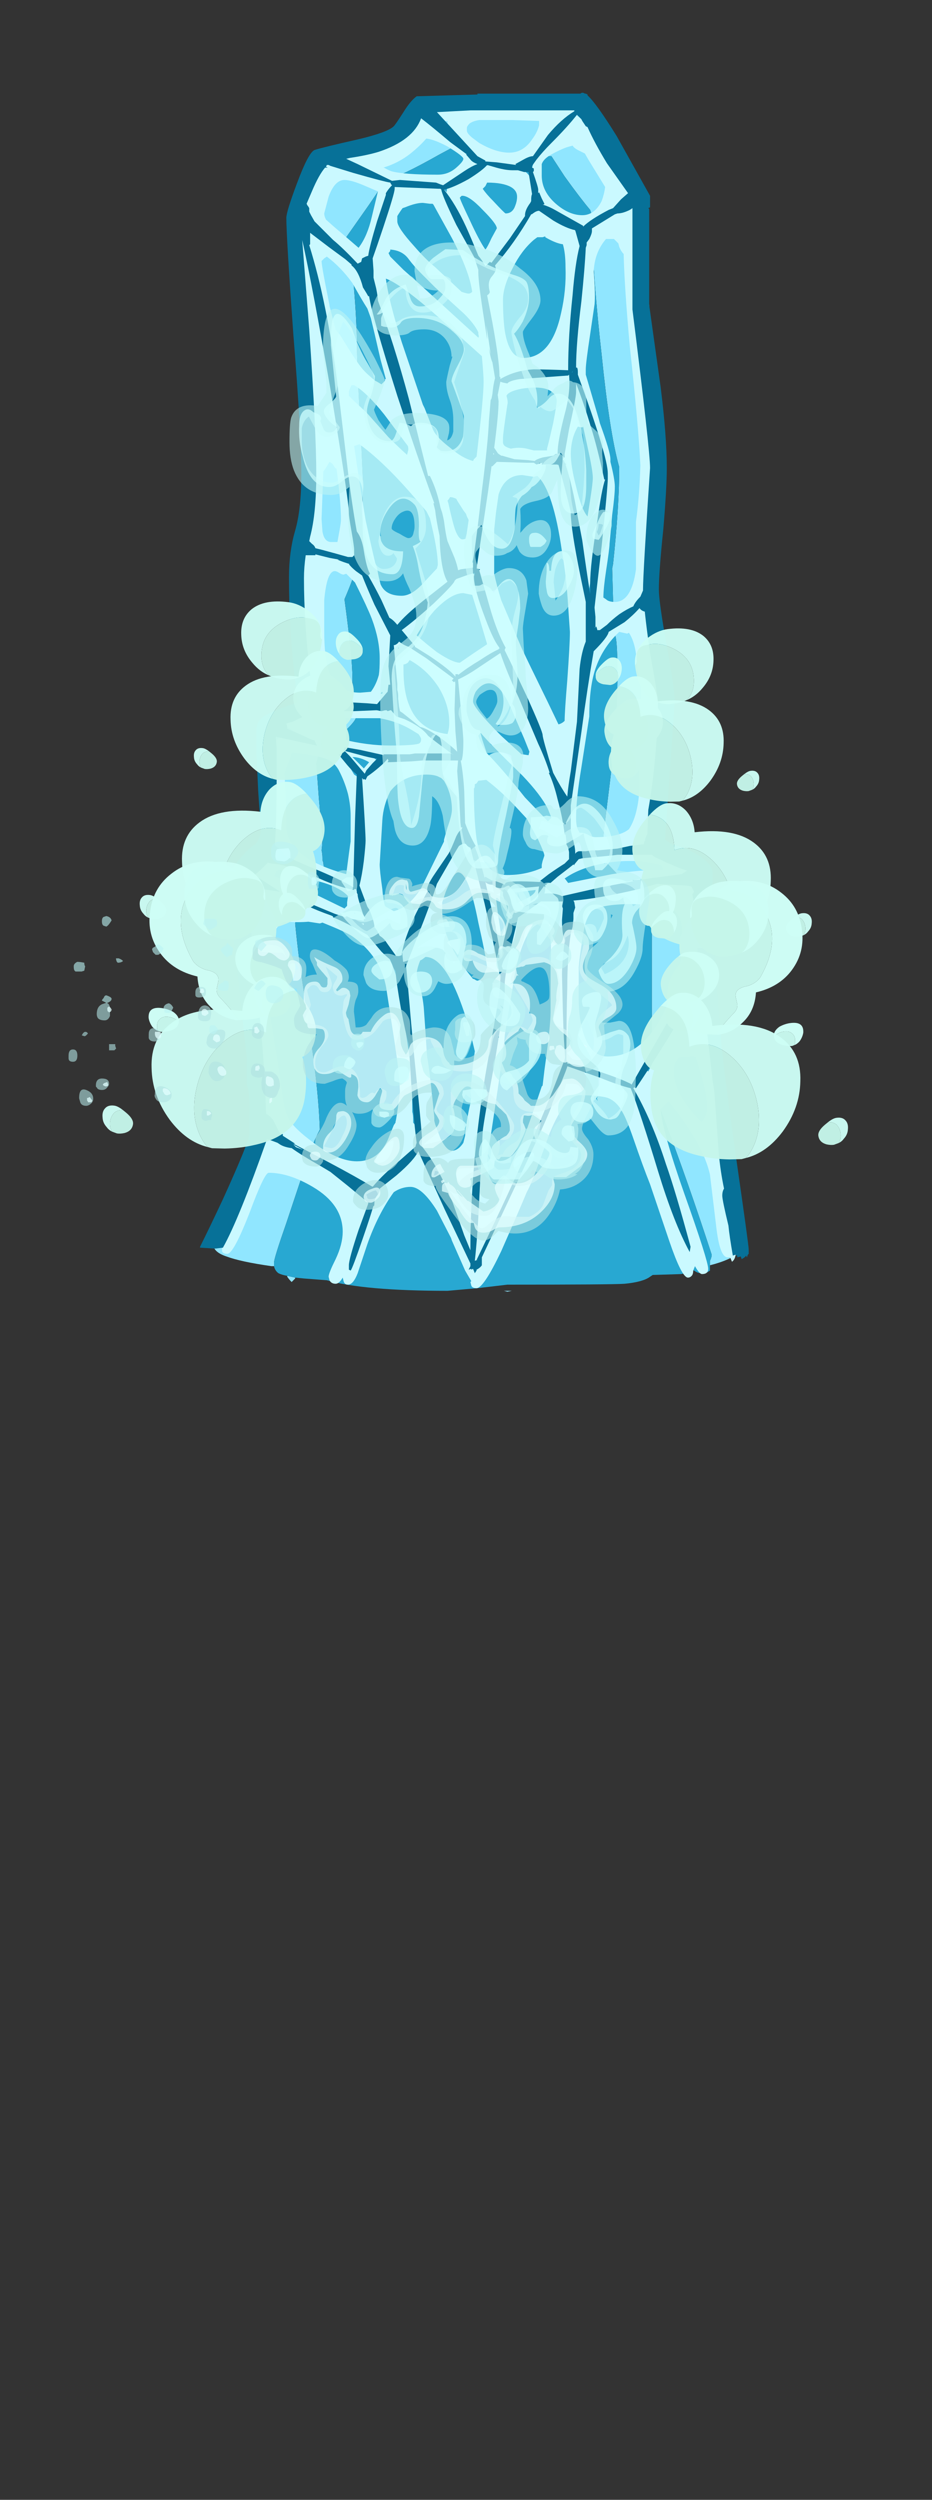 <?xml version="1.0" encoding="UTF-8" standalone="no"?>
<svg xmlns:ffdec="https://www.free-decompiler.com/flash" xmlns:xlink="http://www.w3.org/1999/xlink" ffdec:objectType="frame" height="993.2px" width="370.4px" xmlns="http://www.w3.org/2000/svg">
  <rect width="100%" height="100%" fill="#333333" stroke="none"/>
  <g transform="matrix(1.0, 0.0, 0.0, 1.0, 27.1, 481.4)">
    <clipPath id="clipPath0" transform="matrix(7.0, 0.0, 0.0, 7.0, 0.0, 0.0)">
      <path d="M43.95 -65.15 L43.95 4.55 4.5 4.55 4.5 -65.15 43.95 -65.15" fill="#ff0000" fill-rule="evenodd" stroke="none"/>
    </clipPath>
    <g clip-path="url(#clipPath0)">
      <use ffdec:characterId="382" height="476.35" transform="matrix(1.0, 0.0, 0.0, 1.0, 52.4, -444.55)" width="218.05" xlink:href="#sprite0"/>
    </g>
    <use ffdec:characterId="386" height="77.1" transform="matrix(0.083, -0.631, 0.631, 0.083, 62.83, -186.407)" width="91.9" xlink:href="#sprite1"/>
    <use ffdec:characterId="388" height="89.15" transform="matrix(0.096, -0.661, 0.661, 0.096, 49.069, -176.467)" width="79.85" xlink:href="#sprite2"/>
    <use ffdec:characterId="390" height="89.15" transform="matrix(0.108, -0.766, 0.766, 0.108, 27.426, -116.862)" width="79.85" xlink:href="#sprite3"/>
    <use ffdec:characterId="392" height="77.9" transform="matrix(0.123, -0.825, 0.825, 0.123, 25.687, -73.09)" width="87.4" xlink:href="#sprite4"/>
    <use ffdec:characterId="394" height="77.1" transform="matrix(0.094, -0.628, 0.628, 0.094, 39.538, -83.501)" width="91.9" xlink:href="#sprite5"/>
    <use ffdec:characterId="395" height="89.15" transform="matrix(0.132, -0.88, 0.88, 0.132, 12.431, -31.892)" width="79.85" xlink:href="#sprite6"/>
    <use ffdec:characterId="386" height="77.1" transform="matrix(-0.08, -0.612, -0.612, 0.08, 262.189, -177.376)" width="91.9" xlink:href="#sprite1"/>
    <use ffdec:characterId="388" height="89.15" transform="matrix(-0.093, -0.642, -0.642, 0.093, 275.498, -167.667)" width="79.85" xlink:href="#sprite2"/>
    <use ffdec:characterId="390" height="89.15" transform="matrix(-0.104, -0.744, -0.744, 0.104, 296.487, -109.876)" width="79.85" xlink:href="#sprite3"/>
    <use ffdec:characterId="392" height="77.9" transform="matrix(-0.119, -0.8, -0.8, 0.119, 298.231, -67.378)" width="87.4" xlink:href="#sprite4"/>
    <use ffdec:characterId="394" height="77.1" transform="matrix(-0.091, -0.61, -0.61, 0.091, 284.808, -77.487)" width="91.9" xlink:href="#sprite5"/>
    <use ffdec:characterId="395" height="89.15" transform="matrix(-0.128, -0.854, -0.854, 0.128, 311.073, -27.36)" width="79.85" xlink:href="#sprite6"/>
    <use ffdec:characterId="393" height="22.5" transform="matrix(7.0, 0.0, 0.0, 7.0, -0.2, -146.0)" width="31.5" xlink:href="#shape5"/>
    <use ffdec:characterId="396" height="53.4" transform="matrix(7.0, 0.0, 0.0, 7.0, 2.2, -384.85)" width="32.7" xlink:href="#shape6"/>
  </g>
  <defs>
    <g id="sprite0" transform="matrix(1.0, 0.0, 0.0, 1.0, 110.25, 462.35)">
      <use ffdec:characterId="381" height="68.05" transform="matrix(7.0, 0.0, 0.0, 7.0, -110.25, -462.35)" width="31.15" xlink:href="#shape1"/>
    </g>
    <g id="shape1" transform="matrix(1.0, 0.0, 0.0, 1.0, 15.75, 66.05)">
      <path d="M-11.55 0.55 L-11.7 0.55 Q-13.45 0.3 -14.25 0.0 -15.0 -0.25 -15.0 -0.7 L-13.25 -3.65 Q-12.15 -5.75 -11.9 -7.1 -12.05 -7.75 -12.15 -8.6 L-13.2 -19.95 Q-13.2 -21.0 -13.0 -21.45 L-11.5 -24.65 -11.85 -29.15 Q-11.85 -29.65 -10.8 -30.35 L-10.65 -30.45 -10.65 -30.85 -9.95 -31.85 -10.3 -37.2 -9.7 -44.65 -10.1 -55.75 Q-10.1 -58.2 -10.0 -59.15 -9.7 -61.3 -8.75 -61.8 -8.35 -62.0 -6.05 -62.85 L-3.95 -63.85 Q-3.75 -64.15 -3.25 -64.5 -2.75 -64.85 -2.3 -65.05 L1.0 -65.2 Q4.5 -65.3 5.55 -65.05 L6.9 -63.6 9.4 -59.7 10.2 -46.55 10.3 -32.6 10.05 -22.75 10.85 -22.65 Q12.15 -22.45 12.15 -21.55 L12.95 -19.75 14.95 -0.3 Q14.4 0.2 13.2 0.5 L13.2 0.25 Q13.3 0.05 13.3 -0.1 11.95 -4.25 10.6 -7.8 L9.95 -9.55 9.9 -10.8 9.9 -19.25 9.95 -19.45 Q9.95 -19.6 8.5 -21.1 L7.05 -22.65 Q7.05 -23.2 7.5 -26.75 7.95 -30.3 7.95 -32.95 7.95 -34.7 7.85 -35.15 L7.75 -35.45 7.65 -39.05 7.7 -39.3 Q8.05 -42.55 8.05 -44.8 7.5 -46.75 7.05 -51.2 6.6 -55.1 6.45 -59.0 L6.45 -59.25 6.4 -59.4 Q5.85 -60.05 4.95 -61.3 L4.2 -62.45 3.85 -62.45 Q1.25 -62.45 -0.15 -62.95 -0.6 -63.1 -0.85 -63.25 -1.4 -62.95 -2.15 -62.55 -4.45 -61.25 -5.2 -61.1 L-6.15 -59.7 -7.45 -57.85 -7.4 -57.7 Q-7.15 -56.9 -7.15 -56.4 -6.9 -54.05 -6.85 -52.2 -6.85 -50.6 -6.65 -47.25 L-6.5 -44.0 Q-6.5 -42.9 -6.6 -41.85 -6.7 -41.15 -6.8 -40.6 L-6.95 -39.25 -6.95 -39.0 Q-6.95 -38.7 -7.55 -37.3 L-7.45 -36.55 Q-7.1 -33.85 -7.1 -32.9 L-7.1 -32.55 Q-7.05 -32.05 -7.05 -31.7 -7.05 -31.45 -7.15 -31.2 L-7.15 -31.15 Q-6.9 -31.05 -6.9 -30.6 -6.9 -30.3 -8.5 -28.95 L-8.95 -28.45 -9.05 -28.35 -9.15 -28.0 -9.0 -25.95 -8.8 -23.75 Q-8.8 -23.45 -8.85 -23.05 -8.8 -22.85 -8.8 -22.6 L-8.8 -22.5 -8.75 -22.35 -8.7 -21.8 Q-8.85 -21.5 -9.3 -21.0 -9.5 -20.65 -9.95 -20.1 L-10.0 -19.95 Q-10.25 -19.4 -10.35 -18.9 -10.15 -16.85 -9.85 -15.0 -9.4 -12.0 -9.25 -10.75 -9.0 -8.75 -8.95 -7.2 -9.55 -6.05 -10.0 -4.45 L-10.85 -1.9 Q-11.55 0.1 -11.55 0.35 L-11.55 0.55 M-10.35 1.2 L-10.35 1.25 -10.55 1.45 Q-10.7 1.3 -10.8 1.15 L-10.8 1.1 -10.35 1.2 M10.2 -3.0 L10.2 -3.0 M1.5 1.95 L1.95 1.95 1.7 2.0 1.5 1.95" fill="#90e6ff" fill-rule="evenodd" stroke="none"/>
      <path d="M13.2 0.5 L13.2 0.55 Q13.2 0.9 13.2 0.8 L13.05 0.9 12.7 0.95 Q12.5 0.95 12.3 0.8 12.15 0.8 12.05 0.75 11.9 0.95 11.55 1.0 L9.95 1.05 9.8 1.15 Q9.4 1.45 8.35 1.55 7.65 1.6 1.7 1.6 L0.0 1.8 -1.7 1.95 Q-6.45 1.95 -8.55 1.35 L-9.85 1.25 -10.35 1.2 -10.8 1.1 Q-11.1 1.05 -11.3 0.95 -11.5 0.8 -11.55 0.55 L-11.55 0.35 Q-11.55 0.1 -10.85 -1.9 L-10.0 -4.45 Q-9.55 -6.05 -8.95 -7.2 -9.0 -8.75 -9.25 -10.75 -9.4 -12.0 -9.85 -15.0 -10.15 -16.85 -10.35 -18.9 -10.25 -19.4 -10.0 -19.95 L-9.95 -20.1 Q-9.5 -20.65 -9.3 -21.0 -8.85 -21.5 -8.7 -21.8 L-8.75 -22.35 -8.8 -22.5 -8.8 -22.6 Q-8.8 -22.85 -8.85 -23.05 -8.8 -23.45 -8.8 -23.75 L-9.0 -25.95 -9.15 -28.0 -9.05 -28.35 -8.95 -28.45 -8.5 -28.95 Q-6.9 -30.3 -6.9 -30.6 -6.9 -31.05 -7.15 -31.15 L-7.15 -31.2 Q-7.05 -31.45 -7.05 -31.7 -7.05 -32.05 -7.1 -32.55 L-7.1 -32.9 Q-7.1 -33.85 -7.45 -36.55 L-7.55 -37.3 Q-6.95 -38.7 -6.95 -39.0 L-6.95 -39.25 -6.8 -40.6 Q-6.7 -41.15 -6.6 -41.85 -6.5 -42.9 -6.5 -44.0 L-6.65 -47.25 Q-6.85 -50.6 -6.85 -52.2 -6.9 -54.05 -7.15 -56.4 -7.15 -56.9 -7.4 -57.7 L-7.45 -57.85 -6.15 -59.7 -5.2 -61.1 Q-4.45 -61.25 -2.15 -62.55 -1.4 -62.95 -0.85 -63.25 -0.6 -63.1 -0.15 -62.95 1.25 -62.45 3.85 -62.45 L4.2 -62.45 4.95 -61.3 Q5.85 -60.05 6.4 -59.4 L6.45 -59.25 6.45 -59.0 Q6.6 -55.1 7.05 -51.2 7.5 -46.75 8.05 -44.8 8.05 -42.55 7.7 -39.3 L7.65 -39.05 7.75 -35.45 7.85 -35.15 Q7.95 -34.7 7.95 -32.95 7.95 -30.3 7.5 -26.75 7.05 -23.2 7.05 -22.65 L8.5 -21.1 Q9.95 -19.6 9.95 -19.45 L9.9 -19.25 9.9 -10.8 9.95 -9.55 10.6 -7.8 Q11.95 -4.25 13.3 -0.1 13.3 0.05 13.2 0.25 L13.2 0.5 M-1.35 -52.55 L-1.35 -52.45 -1.3 -52.55 -1.35 -52.55 M-2.55 -13.8 L-2.55 -13.8 M10.2 -3.0 L10.2 -3.0" fill="#28a8d2" fill-rule="evenodd" stroke="none"/>
      <path d="M0.1 -64.5 Q-0.25 -64.45 -0.45 -64.3 -0.6 -64.15 -0.6 -64.05 L-0.6 -63.9 Q-0.6 -63.75 -0.3 -63.5 L0.1 -63.2 Q1.05 -62.65 1.8 -62.65 2.6 -62.65 3.1 -63.4 3.4 -63.8 3.5 -64.2 L3.5 -64.45 2.0 -64.5 0.1 -64.5 M4.25 -65.5 L5.55 -65.1 5.65 -64.75 Q6.1 -64.45 6.85 -63.5 L8.6 -60.35 8.1 -59.55 Q8.7 -59.7 9.0 -59.35 L9.95 -43.6 9.4 -37.3 9.05 -37.0 Q9.6 -36.9 9.9 -35.95 L10.5 -31.25 10.2 -29.95 10.15 -28.4 9.75 -23.7 12.2 -21.75 4.8 -20.4 5.2 -19.8 Q5.2 -20.4 6.65 -20.65 L10.35 -21.15 11.35 -21.3 12.15 -21.05 Q12.45 -20.75 12.5 -20.1 L12.7 -16.5 Q12.7 -16.1 10.95 -12.95 L9.5 -10.65 9.7 -10.5 10.2 -11.45 11.75 -14.25 Q12.25 -15.1 12.65 -14.5 L12.7 -14.55 13.55 -10.3 14.7 -0.3 Q14.7 -0.2 14.65 -0.05 14.6 0.2 14.45 0.3 L14.35 0.05 14.2 0.05 Q13.75 0.05 13.55 -1.75 L13.2 -4.65 Q12.95 -5.75 12.15 -7.0 11.6 -7.9 10.85 -8.8 L10.4 -8.35 Q10.5 -7.1 11.75 -3.55 13.1 0.25 13.1 0.7 13.1 1.0 12.75 1.0 12.6 1.0 12.35 0.55 L12.25 0.8 Q12.25 0.95 12.2 1.05 12.1 1.2 11.95 1.2 11.6 1.2 10.9 -0.85 L9.8 -4.1 Q9.4 -5.1 8.85 -6.7 8.45 -7.85 8.2 -8.25 7.9 -8.8 7.4 -9.0 6.9 -9.15 5.8 -9.15 5.0 -9.15 4.1 -7.0 L3.45 -5.2 Q3.05 -4.1 2.8 -3.65 2.45 -2.8 1.35 -0.3 0.35 1.8 -0.05 1.8 -0.3 1.8 -0.35 1.65 L-0.4 1.45 -0.35 1.4 -0.7 0.8 -1.45 -0.9 -1.5 -1.05 -2.3 -2.6 Q-3.15 -3.95 -3.8 -3.95 -4.3 -3.95 -4.75 -3.65 -5.65 -2.4 -6.25 -0.7 L-6.8 0.95 Q-7.05 1.6 -7.35 1.6 -7.55 1.6 -7.6 1.4 L-7.65 1.2 Q-7.85 1.55 -8.05 1.55 -8.3 1.55 -8.4 1.35 L-8.45 1.15 Q-8.45 0.95 -8.05 0.15 -7.65 -0.7 -7.65 -1.4 -7.65 -2.95 -9.35 -3.95 -10.7 -4.75 -11.85 -4.75 -12.1 -4.75 -12.95 -2.45 -13.85 -0.15 -14.2 -0.15 -14.45 -0.15 -14.5 -0.3 L-14.5 -0.5 -12.45 -6.05 Q-12.1 -7.0 -11.25 -6.9 L-11.7 -7.35 Q-12.15 -8.0 -12.35 -9.05 L-13.05 -20.35 -13.75 -20.7 Q-13.75 -21.25 -12.45 -21.0 L-12.75 -21.75 -12.4 -22.45 -11.45 -29.25 Q-11.1 -29.7 -10.05 -29.55 L-10.1 -29.65 Q-10.5 -29.85 -10.95 -30.15 -10.95 -30.6 -10.3 -30.8 L-8.5 -31.15 -9.1 -31.3 -9.7 -31.8 -10.1 -38.35 Q-10.1 -40.05 -9.25 -40.2 L-9.8 -40.6 -10.2 -57.35 Q-10.2 -58.4 -9.8 -57.25 L-9.85 -57.7 Q-9.85 -58.5 -9.25 -58.35 L-10.0 -59.45 -8.9 -62.0 -7.55 -62.2 Q-7.55 -62.4 -7.15 -62.45 L-2.0 -65.45 4.25 -65.5 M4.2 -62.55 Q3.75 -62.3 3.65 -62.0 L3.65 -61.35 Q3.65 -60.45 4.45 -59.75 5.2 -59.1 5.95 -59.1 6.65 -59.1 7.05 -59.9 7.2 -60.3 7.25 -60.7 L6.3 -62.25 6.1 -62.6 Q5.9 -62.7 5.7 -62.8 5.5 -62.9 5.4 -63.05 L5.05 -62.95 Q4.65 -62.8 4.2 -62.55 M3.45 -62.6 L2.45 -61.75 Q2.9 -61.5 3.05 -61.15 L3.05 -61.35 Q3.05 -61.95 3.45 -62.6 M0.0 -62.15 L0.0 -62.05 Q0.0 -61.95 -0.1 -61.8 L0.65 -61.95 0.0 -62.15 M0.55 -60.95 L0.45 -60.75 0.3 -60.6 Q0.5 -60.3 0.9 -59.9 1.55 -59.2 1.6 -59.2 2.0 -59.2 2.15 -59.65 2.25 -59.9 2.25 -60.15 2.25 -60.5 1.9 -60.7 1.45 -60.95 0.55 -60.95 M0.8 -57.8 L1.1 -58.35 Q1.1 -58.6 0.3 -59.4 -0.5 -60.25 -0.9 -60.2 L-1.0 -60.1 Q-1.0 -60.0 -0.45 -58.85 0.1 -57.65 0.45 -57.15 0.55 -57.25 0.8 -57.8 M1.55 -56.95 L2.6 -58.65 Q3.1 -59.4 3.7 -59.45 L3.25 -60.25 Q3.15 -59.55 1.9 -57.75 L0.5 -55.9 1.55 -56.95 M3.85 -57.85 L3.85 -57.9 3.7 -57.85 3.4 -57.85 3.2 -57.7 Q2.5 -57.1 2.0 -56.1 1.45 -55.05 1.45 -54.3 1.45 -53.3 1.55 -52.55 1.8 -51.0 2.6 -51.0 4.2 -51.0 4.75 -53.55 5.05 -54.85 5.0 -56.15 5.0 -56.95 4.85 -57.45 4.45 -57.5 3.85 -57.85 M5.5 -58.3 Q5.85 -57.8 5.85 -57.4 L5.3 -50.45 Q5.3 -50.25 5.0 -50.2 5.25 -50.1 5.4 -49.9 L6.05 -57.25 6.05 -58.45 5.5 -58.3 M8.0 -57.5 L7.75 -57.75 7.3 -57.75 Q6.65 -57.0 6.6 -55.9 6.7 -54.65 6.65 -54.05 L6.4 -52.35 Q6.15 -50.7 6.15 -50.35 L6.15 -50.05 6.9 -47.5 6.95 -47.3 Q7.55 -45.65 7.55 -45.25 L7.55 -45.1 Q7.8 -44.1 7.8 -43.7 7.8 -43.2 7.65 -42.1 7.55 -40.95 7.5 -40.45 7.5 -40.2 7.3 -38.9 7.15 -37.9 7.15 -37.4 L7.3 -37.3 Q7.45 -37.15 7.8 -37.15 8.75 -37.15 9.0 -39.0 L9.0 -41.7 Q9.2 -43.15 9.25 -44.9 9.15 -47.05 8.65 -51.65 8.35 -54.95 8.3 -56.9 8.15 -57.05 8.05 -57.3 L8.0 -57.5 M1.05 -49.85 L1.05 -49.2 Q1.1 -49.55 1.35 -49.75 L1.05 -49.85 M0.05 -52.35 L0.05 -52.45 Q-0.15 -52.9 -0.75 -53.5 L-2.4 -55.0 -3.15 -55.75 Q-3.6 -56.2 -3.9 -56.6 -4.25 -57.1 -4.95 -57.15 L-4.95 -57.1 Q-4.95 -57.05 -5.05 -56.95 L-4.95 -56.75 -4.2 -56.0 -3.3 -55.2 -1.65 -53.7 0.05 -52.15 Q0.1 -52.2 0.05 -52.35 M0.25 -51.1 L-2.2 -53.3 Q-4.35 -55.2 -5.2 -55.5 -5.05 -54.3 -4.3 -51.9 L-3.1 -48.35 -3.0 -48.15 -2.55 -47.0 Q-2.4 -46.55 -1.55 -45.9 -0.85 -45.3 -0.25 -45.15 L-0.2 -45.25 -0.05 -45.4 Q0.35 -48.75 0.35 -49.65 0.35 -50.0 0.25 -51.1 M5.45 -46.55 Q5.3 -46.05 5.3 -45.55 5.3 -44.85 5.6 -43.7 5.9 -42.4 6.25 -42.0 L6.4 -42.95 Q6.55 -43.9 6.55 -44.2 6.55 -44.6 6.25 -45.95 L6.0 -47.1 5.95 -47.05 5.7 -47.1 Q5.55 -46.85 5.45 -46.55 M4.5 -48.55 Q4.5 -48.85 4.25 -49.05 3.8 -49.45 2.5 -49.25 1.75 -49.1 1.65 -48.85 1.75 -48.5 1.7 -48.35 1.45 -46.7 1.45 -46.45 L1.45 -46.2 Q1.45 -46.1 1.55 -46.0 1.7 -45.9 1.9 -45.85 2.35 -45.95 2.8 -45.85 L3.2 -45.75 3.95 -45.75 3.95 -45.85 Q4.05 -46.2 4.3 -47.3 4.5 -48.35 4.5 -48.55 M0.95 -45.45 Q0.85 -45.6 0.75 -45.85 L0.7 -45.15 0.95 -45.45 M1.2 -43.25 L1.05 -42.2 0.95 -41.25 0.95 -38.75 Q1.1 -38.05 1.35 -37.25 L2.5 -34.55 Q2.8 -33.9 4.0 -31.45 L4.6 -30.2 Q4.8 -30.25 4.95 -30.4 4.95 -30.9 5.1 -32.7 5.25 -34.8 5.25 -35.45 L5.15 -36.9 Q5.05 -38.6 4.8 -40.0 4.3 -43.5 3.4 -44.3 L3.2 -44.25 2.55 -44.35 Q1.55 -44.35 1.2 -43.25 M4.6 -44.9 L4.6 -45.15 4.4 -45.05 4.6 -44.9 M6.2 -40.75 L6.2 -40.75 M6.25 -37.6 L6.6 -34.85 7.05 -35.45 Q6.7 -35.5 6.6 -35.7 L6.65 -38.0 6.8 -40.7 6.3 -37.6 6.25 -37.6 M8.05 -35.45 Q7.15 -34.6 6.75 -33.5 6.35 -32.45 6.35 -30.65 L5.9 -27.75 Q5.6 -25.95 5.6 -24.9 5.6 -24.35 5.75 -24.15 L5.8 -24.05 5.9 -24.05 Q6.05 -24.05 6.25 -23.95 6.5 -23.8 6.7 -23.8 8.05 -23.8 8.6 -24.25 8.9 -24.7 9.05 -25.4 9.2 -26.05 9.2 -26.95 L9.15 -28.1 9.3 -30.25 9.3 -32.4 Q9.2 -32.75 9.1 -33.3 L9.0 -34.2 Q8.9 -34.95 8.6 -35.4 L8.5 -35.35 8.05 -35.45 M9.0 -36.2 L9.0 -36.2 M1.6 -33.9 L1.25 -34.65 Q1.25 -34.55 1.2 -34.45 L1.6 -33.9 M0.5 -28.6 Q1.2 -27.9 2.3 -26.55 L2.7 -26.05 4.0 -24.7 4.2 -24.9 4.0 -25.4 Q3.6 -26.2 2.55 -27.3 0.65 -29.15 0.2 -29.7 L0.15 -29.7 0.05 -29.55 Q0.2 -29.1 0.5 -28.6 M2.55 -28.5 L2.9 -28.45 2.95 -28.65 2.65 -29.4 2.0 -30.9 Q1.25 -32.75 0.45 -32.5 0.15 -32.4 -0.1 -32.05 -0.25 -31.75 -0.25 -31.5 -0.25 -31.15 1.35 -29.55 L2.5 -28.5 2.55 -28.5 M0.15 -36.1 L-0.3 -37.55 -0.8 -37.65 Q-1.5 -37.65 -2.45 -36.65 -3.05 -35.95 -3.45 -35.25 -2.95 -34.8 -2.3 -34.3 -1.4 -33.7 -1.0 -33.7 L-0.2 -34.25 0.55 -34.75 0.15 -36.1 M11.6 -18.75 Q11.5 -19.45 11.05 -19.7 10.55 -19.95 8.8 -20.0 7.0 -20.0 6.5 -19.6 6.35 -19.45 6.2 -19.1 6.1 -18.85 6.05 -18.55 5.8 -17.1 5.75 -16.4 5.75 -16.1 5.75 -14.6 5.75 -13.65 5.95 -12.9 6.35 -11.35 7.4 -11.35 9.45 -11.35 10.7 -14.1 11.15 -15.1 11.4 -16.25 11.65 -17.15 11.65 -17.7 L11.6 -18.75 M10.45 -22.2 Q9.05 -22.6 7.4 -22.35 5.85 -22.1 4.95 -21.45 L5.0 -21.4 5.15 -21.2 7.65 -21.7 Q9.25 -21.95 10.55 -21.95 L10.55 -22.0 10.45 -22.2 M0.5 -27.05 L0.05 -27.0 -0.05 -26.85 -0.15 -26.8 -0.15 -26.75 Q-0.15 -26.6 -0.2 -26.55 L-0.2 -26.5 Q-0.2 -24.8 -0.05 -23.7 0.3 -21.65 1.7 -21.65 2.75 -21.65 3.65 -22.05 L3.65 -22.2 Q3.65 -22.25 3.7 -22.45 L3.8 -22.75 Q3.8 -22.9 3.45 -23.65 L2.8 -24.85 2.15 -25.55 Q1.35 -26.4 0.5 -27.05 M3.6 -21.1 L3.75 -21.35 3.25 -21.15 3.6 -21.1 M3.1 -20.0 L3.8 -20.35 3.55 -20.55 3.1 -20.0 M3.65 -18.9 Q2.75 -18.9 2.15 -16.2 2.1 -15.85 1.55 -12.55 1.55 -12.15 1.05 -8.8 L0.55 -5.5 0.55 -5.25 0.65 -4.65 Q0.75 -4.2 1.0 -4.1 1.35 -4.2 1.75 -4.8 L1.95 -5.3 2.55 -6.55 Q3.0 -7.7 3.65 -9.65 L3.7 -9.7 3.8 -10.55 Q4.15 -13.05 4.15 -13.85 L4.15 -16.5 Q4.2 -17.3 4.15 -18.05 L4.1 -18.75 4.05 -18.8 Q4.0 -18.9 3.65 -18.9 M2.85 -20.35 Q3.3 -20.6 3.3 -20.8 L2.1 -20.65 Q2.2 -20.2 2.25 -20.05 L2.85 -20.35 M1.05 -20.35 L1.15 -19.55 1.35 -18.2 1.35 -18.15 Q1.45 -18.35 1.65 -18.95 L1.75 -19.4 1.75 -19.45 Q1.65 -19.55 1.45 -19.85 L1.35 -20.05 1.15 -20.35 1.05 -20.35 M1.8 -18.15 L1.4 -16.85 1.6 -17.3 Q1.95 -18.75 2.45 -19.45 L2.05 -19.35 1.8 -18.15 M0.15 -15.7 L0.3 -15.85 Q0.4 -16.0 0.45 -16.2 L0.55 -16.4 Q0.45 -17.2 0.05 -18.95 -0.5 -21.8 -1.1 -21.8 -1.35 -21.8 -1.8 -20.7 L-2.0 -20.1 -2.0 -19.75 Q-2.05 -17.9 -0.25 -15.75 L-0.2 -15.75 Q-0.05 -15.65 0.0 -15.65 L0.15 -15.7 M11.2 -10.95 L11.15 -10.5 Q11.15 -9.2 12.7 -7.65 12.85 -7.7 12.95 -8.0 L13.05 -8.3 Q13.05 -9.1 12.75 -10.15 L12.4 -11.3 12.25 -11.35 11.45 -11.3 Q11.35 -11.2 11.2 -10.95 M8.75 -9.65 L8.85 -9.85 8.7 -9.7 8.75 -9.65 M5.0 -11.5 L5.0 -11.4 4.8 -10.65 Q5.0 -10.8 5.25 -10.8 L5.1 -10.95 Q5.05 -11.05 5.0 -11.5 M-1.5 -63.65 Q-1.7 -64.05 -1.7 -64.45 L-2.3 -64.35 -1.5 -63.65 M-8.45 -60.15 L-8.7 -59.2 Q-8.7 -59.05 -8.6 -58.85 L-8.15 -58.45 Q-7.15 -57.6 -6.75 -57.25 -6.25 -57.9 -6.0 -59.0 L-5.65 -60.45 -6.35 -60.75 Q-7.15 -61.1 -7.55 -61.1 -8.1 -61.1 -8.45 -60.15 M-8.7 -56.65 L-8.85 -56.5 Q-8.85 -56.2 -8.4 -54.0 L-8.4 -53.95 -8.05 -52.6 -7.8 -52.3 Q-6.85 -50.75 -6.55 -50.4 -6.3 -50.1 -5.8 -49.7 L-5.7 -49.65 -5.45 -49.5 -5.3 -49.65 Q-5.25 -49.7 -5.25 -49.75 L-5.25 -49.8 -5.2 -49.8 -5.5 -50.9 Q-5.9 -52.65 -6.05 -53.25 L-6.25 -53.8 Q-6.6 -54.35 -7.1 -55.25 -7.75 -56.15 -8.55 -56.75 L-8.7 -56.65 M-1.75 -60.4 Q-1.75 -60.55 -1.7 -60.7 L-2.1 -60.65 Q-1.85 -60.55 -1.75 -60.4 M-0.8 -62.3 Q-0.8 -62.45 -1.7 -63.0 -2.45 -63.4 -2.9 -63.45 L-2.95 -63.4 Q-3.3 -63.0 -3.8 -62.6 -4.5 -62.05 -5.35 -61.8 L-5.3 -61.8 Q-5.15 -61.7 -4.9 -61.6 -4.2 -61.4 -2.25 -61.4 -1.65 -61.4 -1.2 -61.8 -0.8 -62.15 -0.8 -62.3 M-4.25 -59.5 Q-4.4 -59.3 -4.55 -59.05 L-4.55 -58.75 Q-4.55 -58.4 -3.6 -57.35 -2.95 -56.6 -2.4 -56.15 L-0.9 -54.75 Q-0.6 -54.65 -0.5 -54.65 -0.4 -54.65 -0.3 -54.75 -0.45 -55.9 -1.45 -57.8 L-2.5 -59.7 -2.55 -59.75 -2.7 -59.75 -3.1 -59.8 Q-3.5 -59.8 -4.1 -59.55 L-4.25 -59.5 M-7.0 -46.0 Q-6.7 -43.9 -6.35 -41.8 -6.05 -40.4 -5.8 -39.35 -5.7 -39.15 -5.65 -38.8 L-5.6 -38.55 -5.5 -38.15 -5.45 -38.05 Q-5.15 -37.5 -4.3 -37.5 -3.7 -37.5 -3.0 -38.3 L-2.3 -39.05 -2.25 -39.25 Q-2.25 -40.1 -2.7 -41.9 -2.8 -42.1 -2.9 -42.3 L-3.9 -43.45 Q-5.4 -45.15 -6.7 -46.1 L-7.0 -46.0 M-7.3 -49.1 L-7.3 -48.85 -7.0 -48.55 -6.3 -47.9 -5.05 -46.5 Q-4.5 -45.95 -4.0 -45.5 -3.95 -45.65 -3.95 -45.7 -3.9 -45.8 -3.95 -46.0 L-5.3 -47.8 Q-6.3 -49.05 -7.0 -49.45 L-7.15 -49.45 -7.2 -49.35 -7.3 -49.1 M-8.2 -44.95 Q-8.3 -45.05 -8.4 -45.1 -8.6 -44.75 -8.75 -44.55 L-8.85 -41.85 -8.8 -41.15 Q-8.7 -40.55 -8.3 -40.55 L-7.95 -40.55 -7.85 -41.1 Q-7.75 -41.65 -7.75 -41.8 -7.75 -42.85 -8.0 -44.7 -8.1 -44.75 -8.2 -44.95 M-1.65 -42.95 L-1.7 -42.9 -1.65 -42.75 Q-1.4 -41.6 -1.25 -41.2 -1.05 -40.7 -0.85 -40.7 -0.75 -40.7 -0.65 -40.75 L-0.5 -41.8 -0.6 -42.0 -0.65 -42.15 -0.8 -42.35 -1.15 -42.9 -1.2 -43.0 Q-1.4 -43.1 -1.55 -43.1 L-1.65 -42.95 M-0.05 -39.2 L-0.3 -38.95 -0.65 -38.9 Q-0.25 -38.85 0.0 -38.55 -0.05 -39.0 -0.05 -39.45 L0.0 -40.35 Q-0.15 -39.8 -0.3 -39.4 L-0.2 -39.35 -0.05 -39.2 M-1.65 -39.4 L-1.6 -38.65 -0.85 -38.9 Q-1.35 -38.95 -1.65 -39.4 M-4.9 -35.9 L-4.5 -35.45 -4.5 -35.8 Q-4.7 -35.8 -4.9 -35.9 M-7.05 -42.0 L-6.95 -39.7 -7.25 -39.6 -7.65 -39.6 Q-7.4 -39.5 -7.3 -39.3 L-6.4 -38.55 -7.05 -42.0 M-8.1 -38.9 Q-8.55 -38.9 -8.7 -37.25 L-8.7 -35.55 Q-8.7 -33.75 -8.35 -33.0 -7.9 -32.0 -6.65 -32.0 L-6.05 -32.05 Q-5.75 -32.45 -5.6 -33.0 -5.55 -33.3 -5.55 -33.95 -5.55 -35.0 -6.0 -36.2 -6.25 -36.85 -6.95 -38.25 L-7.45 -38.75 -7.6 -38.7 Q-7.7 -38.7 -7.85 -38.8 -8.0 -38.9 -8.1 -38.9 M-9.05 -30.35 L-9.3 -30.0 -9.25 -29.95 Q-8.3 -29.55 -7.65 -29.35 -6.25 -29.0 -4.95 -29.0 -3.7 -29.0 -3.35 -29.1 -3.2 -29.15 -3.2 -29.35 -3.2 -29.45 -3.35 -29.65 L-3.6 -29.8 Q-4.45 -30.35 -5.55 -30.55 L-7.7 -30.55 -8.95 -30.35 -9.05 -30.35 M-10.2 -30.1 L-10.2 -30.1 M-10.55 -28.6 Q-10.6 -28.3 -10.85 -27.75 L-10.95 -27.4 Q-10.85 -25.5 -10.85 -24.5 -10.9 -22.65 -7.45 -21.7 -7.25 -23.25 -7.2 -23.55 L-7.2 -25.0 Q-7.2 -25.6 -7.35 -26.25 -7.55 -27.0 -7.9 -27.65 -8.15 -28.05 -8.5 -28.2 -9.05 -28.45 -10.55 -28.6 M-7.8 -28.75 L-7.45 -28.1 -7.0 -27.35 Q-6.75 -27.2 -6.75 -27.1 L-6.5 -27.3 -7.8 -28.75 M-7.1 -28.35 L-6.45 -27.7 -6.15 -28.05 Q-6.65 -28.35 -7.15 -28.35 L-7.1 -28.35 M-1.25 -32.5 L-1.15 -32.7 Q-1.2 -32.7 -1.35 -32.8 L-1.3 -32.7 -1.25 -32.5 M-3.95 -33.7 Q-4.1 -33.6 -4.2 -33.6 L-4.2 -33.35 Q-4.2 -32.1 -3.9 -31.35 -3.35 -29.85 -1.7 -29.65 -1.6 -29.95 -1.6 -30.3 -1.6 -31.3 -2.2 -32.3 -2.85 -33.3 -3.85 -33.85 L-3.95 -33.7 M-4.45 -34.55 L-4.5 -34.55 -4.5 -34.5 -4.45 -34.55 M-5.5 -31.95 L-5.4 -31.95 -5.4 -32.05 -5.5 -31.95 M-2.0 -28.45 L-1.2 -28.2 Q-1.1 -28.15 -1.0 -28.1 L-1.45 -28.45 -2.0 -28.45 M-1.35 -29.05 L-1.35 -29.05 M-6.2 -28.45 Q-5.85 -28.3 -5.7 -28.15 L-5.35 -28.35 -6.2 -28.45 M-2.05 -27.15 L-2.25 -27.25 Q-2.5 -27.35 -2.9 -27.35 -4.2 -27.35 -4.95 -26.4 -5.35 -25.6 -5.4 -24.75 L-5.55 -22.25 Q-5.55 -21.9 -5.4 -20.85 -5.35 -20.2 -5.25 -19.9 L-5.2 -19.85 -4.75 -19.6 Q-3.9 -19.8 -3.2 -20.9 L-3.15 -21.0 -1.9 -23.55 -1.9 -23.65 -1.7 -24.35 Q-1.45 -25.05 -1.45 -25.35 -1.45 -26.25 -1.9 -27.0 L-2.05 -27.15 M-11.55 -21.6 Q-10.6 -21.15 -9.3 -20.6 L-7.55 -19.75 -7.4 -19.9 -7.4 -20.1 -7.35 -20.45 Q-7.75 -20.9 -8.7 -21.2 L-10.75 -21.8 -11.25 -21.95 -11.45 -21.85 -11.45 -21.8 Q-11.45 -21.75 -11.55 -21.6 M-6.75 -22.9 Q-6.85 -21.45 -7.05 -21.1 -6.9 -20.95 -6.7 -20.3 L-6.75 -22.9 M-7.0 -19.5 L-6.95 -19.45 -6.95 -19.5 -7.0 -19.5 M-6.35 -18.85 L-6.3 -18.55 Q-4.75 -17.25 -4.4 -14.95 L-3.8 -10.95 Q-3.7 -9.9 -3.7 -8.2 -3.65 -8.05 -3.65 -7.75 L-3.65 -7.6 -3.5 -7.4 -3.35 -7.15 Q-3.35 -6.7 -3.5 -6.3 L-3.55 -6.05 Q-3.0 -5.85 -2.55 -5.1 L-2.85 -5.8 Q-3.15 -5.8 -3.4 -7.75 L-4.15 -16.05 -3.7 -17.95 Q-4.25 -16.85 -4.55 -16.85 L-6.35 -18.85 M-11.0 -19.0 Q-11.4 -18.85 -11.8 -17.8 -12.1 -16.95 -12.1 -16.45 -12.1 -15.55 -11.3 -10.8 -11.25 -10.35 -11.1 -9.4 -11.0 -8.5 -10.8 -8.0 -10.6 -7.4 -9.3 -6.45 -7.9 -5.4 -6.85 -5.4 -5.65 -5.4 -5.1 -6.6 L-4.75 -7.45 -4.65 -7.6 -4.65 -7.65 Q-4.6 -7.8 -4.45 -8.95 L-4.4 -9.35 Q-4.45 -10.45 -4.65 -11.8 L-5.15 -15.05 Q-5.25 -15.85 -5.65 -16.6 -6.2 -17.55 -7.15 -18.2 -7.55 -18.45 -8.8 -18.95 L-8.95 -18.9 -9.6 -19.0 Q-10.1 -18.95 -11.0 -19.0 M-4.7 -17.7 L-4.7 -17.7 M-3.15 -16.85 L-3.25 -16.8 Q-3.45 -16.3 -3.45 -16.0 L-3.4 -15.7 Q-3.15 -15.1 -3.05 -14.15 L-2.95 -12.75 Q-2.9 -11.85 -2.85 -11.3 -2.7 -10.5 -2.45 -7.9 L-2.45 -7.7 -2.4 -7.5 -2.1 -6.7 Q-1.75 -6.0 -1.45 -6.0 -1.1 -6.0 -0.8 -6.45 L-0.7 -6.85 Q-0.65 -7.6 -0.4 -8.7 L-0.35 -9.05 -0.4 -9.35 -0.25 -10.9 -0.15 -11.65 Q-0.4 -12.75 -0.75 -13.85 -1.8 -17.0 -2.95 -17.0 L-3.15 -16.85 M-7.9 -4.75 L-6.2 -3.1 -5.8 -4.0 -6.05 -3.95 -7.9 -4.75 M0.2 -0.1 L0.0 0.25 0.0 0.3 0.2 -0.1" fill="#caf9ff" fill-rule="evenodd" stroke="none"/>
      <path d="M6.25 -65.95 L6.25 -65.9 Q6.75 -65.45 7.9 -63.6 L9.8 -60.2 9.8 -59.55 9.7 -59.5 9.75 -59.45 9.75 -54.0 10.4 -49.35 Q10.75 -46.55 10.75 -44.75 10.75 -43.6 10.55 -41.25 10.3 -38.85 10.3 -37.85 10.3 -37.15 10.75 -34.65 11.2 -32.15 11.2 -31.5 L10.65 -23.65 11.05 -23.4 11.7 -23.2 Q13.3 -22.5 13.35 -21.8 L13.35 -18.7 Q13.45 -17.0 13.8 -12.6 13.95 -10.75 14.7 -5.5 15.4 -0.65 15.4 -0.4 L15.4 -0.15 15.35 -0.1 15.3 0.05 15.25 -0.05 Q15.2 0.05 15.0 0.15 L14.95 0.0 14.75 0.05 14.75 -0.05 14.7 -0.05 14.65 -0.1 14.5 -0.05 Q14.3 -1.2 14.25 -1.75 13.9 -3.2 13.9 -3.45 13.9 -3.7 14.0 -3.85 13.8 -4.8 13.7 -5.85 L13.45 -9.35 13.35 -10.0 13.0 -13.05 Q12.75 -13.75 12.65 -14.55 12.5 -14.4 12.3 -14.4 L11.55 -13.6 Q10.5 -11.8 9.0 -9.55 L8.9 -9.6 8.85 -9.55 Q9.9 -7.75 10.7 -5.25 11.25 -3.7 12.1 -0.55 L12.05 -0.25 Q11.15 -1.9 10.25 -4.85 9.25 -8.15 8.7 -9.55 8.05 -9.7 6.95 -10.15 L5.1 -10.8 Q5.1 -10.7 4.7 -9.75 L4.25 -8.7 Q4.25 -8.45 2.6 -4.95 L0.25 0.05 0.25 0.5 Q0.15 0.65 -0.05 0.75 L-0.05 0.8 -0.15 0.95 -0.25 0.7 -0.35 0.75 -0.35 0.7 -0.5 0.75 -0.4 0.55 -0.4 0.4 -1.85 -2.65 -3.35 -5.95 -3.35 -6.0 Q-3.55 -5.5 -4.6 -4.6 L-5.55 -3.85 -5.55 -3.8 Q-5.55 -3.6 -5.7 -3.45 -5.85 -3.25 -5.85 -3.05 -5.85 -2.85 -5.9 -2.85 L-5.9 -2.9 Q-6.05 -2.35 -6.5 -1.05 -7.1 0.7 -7.2 0.8 L-7.3 0.75 Q-7.3 0.7 -7.3 0.5 -7.3 0.15 -6.75 -1.5 L-6.2 -3.0 -6.2 -3.05 -7.35 -4.0 -8.35 -4.8 -8.85 -5.1 Q-10.0 -5.75 -10.55 -6.15 -10.95 -6.2 -11.2 -6.35 L-11.35 -6.45 -11.75 -6.6 -11.95 -6.65 Q-13.55 -2.1 -14.45 -0.5 L-14.85 -0.45 -14.95 -0.45 -15.75 -0.5 -15.75 -0.55 Q-15.2 -1.65 -14.45 -3.25 -12.95 -6.55 -12.95 -6.95 L-12.95 -7.9 Q-12.9 -8.7 -13.0 -9.4 L-13.1 -9.8 -13.1 -11.3 -13.65 -16.35 Q-14.05 -20.25 -14.05 -20.85 L-14.0 -21.2 -14.05 -21.45 -14.05 -21.65 -14.0 -21.75 -14.0 -21.85 Q-13.85 -22.15 -13.55 -22.5 -13.15 -23.0 -12.7 -23.35 L-12.6 -23.4 -12.5 -23.55 Q-12.3 -23.9 -12.3 -24.2 L-12.45 -26.45 -12.55 -28.65 -12.55 -29.8 Q-12.55 -30.25 -12.35 -30.45 -12.05 -30.85 -10.2 -31.45 L-10.35 -32.65 Q-10.7 -35.55 -10.7 -38.55 -10.7 -40.0 -10.35 -41.2 -10.0 -42.4 -10.0 -44.4 -10.0 -46.75 -10.45 -52.3 -10.85 -57.85 -10.85 -58.95 -10.85 -59.3 -10.25 -60.9 -9.6 -62.65 -9.25 -62.8 -8.8 -62.95 -6.8 -63.4 -5.1 -63.8 -4.75 -64.15 -4.65 -64.25 -4.2 -64.95 -3.8 -65.6 -3.45 -65.85 L0.0 -65.95 0.0 -66.0 5.85 -66.0 Q5.95 -66.1 6.1 -66.0 L6.15 -66.0 6.25 -65.95 M6.15 -64.15 L5.95 -64.45 5.9 -64.55 5.65 -64.8 Q5.1 -64.1 4.2 -63.2 3.7 -62.7 3.35 -62.25 L3.1 -61.9 3.1 -61.8 3.2 -61.75 3.2 -61.6 3.15 -61.55 Q3.45 -60.7 3.45 -60.55 L3.45 -60.35 3.5 -60.4 3.65 -60.05 3.8 -59.75 Q3.8 -59.7 3.7 -59.7 4.05 -59.6 4.4 -59.4 L6.0 -58.5 6.0 -58.45 Q6.4 -58.85 7.45 -59.4 L7.7 -59.5 8.15 -60.0 8.55 -60.35 7.35 -62.05 Q6.65 -63.2 6.25 -64.1 L6.15 -64.15 M0.05 -65.05 L-0.4 -65.05 -2.3 -64.95 0.0 -62.45 0.45 -62.2 0.45 -62.15 1.1 -62.1 2.2 -61.95 2.15 -62.0 2.6 -62.25 Q2.95 -62.45 3.15 -62.45 L4.0 -63.65 Q4.75 -64.55 5.5 -65.0 L5.5 -65.05 0.05 -65.05 M2.0 -61.65 Q1.55 -61.65 0.9 -61.85 L0.55 -61.95 Q0.3 -61.65 -0.5 -61.15 -1.4 -60.65 -1.9 -60.55 -1.25 -59.75 -0.65 -58.45 -0.4 -57.9 0.05 -56.8 0.3 -56.5 0.45 -56.2 L0.7 -56.45 0.8 -56.4 1.85 -57.8 2.7 -59.05 2.7 -59.1 Q2.7 -59.4 3.0 -59.8 L3.05 -59.9 3.05 -59.95 Q3.05 -60.2 3.1 -60.3 L2.9 -61.55 2.65 -61.55 2.3 -61.65 2.0 -61.65 M3.05 -59.15 Q2.1 -57.5 1.0 -56.25 L1.05 -56.05 Q1.05 -55.9 0.8 -55.6 0.55 -55.3 0.7 -54.75 0.7 -54.65 0.55 -54.55 L0.85 -53.0 Q1.25 -50.8 1.25 -50.0 L1.25 -49.95 1.3 -49.9 1.3 -49.8 Q2.15 -50.3 3.2 -50.35 3.85 -50.35 5.15 -50.3 L5.15 -50.35 Q5.15 -52.2 5.4 -54.55 5.55 -56.4 5.8 -57.35 L5.55 -58.25 Q5.05 -58.35 4.3 -58.8 L3.5 -59.35 Q3.35 -59.35 3.15 -59.2 3.1 -59.15 3.05 -59.15 M7.8 -59.15 L6.5 -58.35 6.5 -58.2 Q6.5 -58.05 6.35 -57.75 L6.2 -57.55 6.2 -57.4 6.15 -57.25 Q6.1 -56.15 5.9 -54.2 5.6 -51.8 5.6 -50.45 L5.65 -50.45 Q5.7 -50.4 5.7 -50.2 L5.7 -50.05 Q7.4 -45.4 7.4 -44.45 L7.4 -44.15 Q7.4 -43.7 7.05 -40.3 L6.65 -36.85 6.65 -36.8 6.7 -36.3 6.7 -35.7 6.65 -35.7 6.75 -35.75 6.8 -35.6 6.8 -35.55 6.95 -35.55 7.35 -35.85 Q7.65 -36.15 8.05 -36.45 8.5 -36.75 8.85 -36.9 8.95 -37.15 9.25 -37.45 L9.4 -37.8 9.4 -37.85 Q9.4 -38.75 9.8 -44.75 9.8 -45.75 8.8 -53.75 L8.8 -59.5 8.65 -59.4 Q8.25 -59.2 7.95 -59.2 L7.8 -59.15 M0.05 -56.0 L-0.2 -56.75 -1.2 -58.55 Q-2.0 -60.2 -2.05 -60.55 L-2.1 -60.6 -2.2 -60.6 -4.7 -60.7 -4.7 -60.6 Q-4.7 -60.35 -5.35 -58.4 -5.7 -57.35 -5.95 -56.65 L-5.9 -55.95 -5.9 -55.55 -5.75 -54.95 Q-5.65 -54.45 -5.65 -54.25 -4.75 -51.85 -3.9 -48.7 L-2.8 -44.3 -2.7 -44.3 Q-2.3 -43.5 -2.1 -42.5 L-2.0 -42.2 Q-1.95 -42.0 -1.9 -41.75 -1.8 -40.95 -1.7 -40.6 L-1.3 -39.65 Q-1.15 -39.25 -1.1 -38.95 L-0.95 -39.0 -0.25 -39.1 -0.25 -39.5 Q-0.05 -40.75 0.25 -43.45 0.6 -46.2 0.65 -47.4 L0.75 -48.6 0.8 -48.7 0.85 -48.95 Q0.9 -49.5 1.0 -49.85 L0.85 -50.75 Q0.75 -50.95 0.65 -51.55 L0.75 -51.2 Q0.65 -51.95 0.5 -52.85 L0.55 -52.2 0.55 -52.05 0.4 -53.05 Q0.05 -55.25 0.05 -55.85 L0.05 -56.0 M1.7 -49.55 L1.45 -49.6 1.3 -49.65 1.15 -48.9 1.2 -48.55 Q1.2 -47.8 0.95 -45.9 L1.15 -45.6 1.2 -45.55 1.35 -45.45 1.4 -45.45 2.1 -45.25 2.85 -45.2 3.25 -45.15 Q3.35 -45.25 3.7 -45.35 L4.3 -45.45 4.45 -45.55 4.55 -45.55 4.55 -45.6 Q4.55 -46.25 4.95 -47.8 5.3 -49.05 5.2 -50.05 L5.15 -50.0 2.4 -49.8 Q1.8 -49.7 1.7 -49.55 M5.35 -50.15 L5.35 -50.15 5.4 -50.2 5.4 -50.25 5.35 -50.15 M5.2 -46.95 L4.95 -45.55 4.95 -45.35 4.9 -45.35 4.85 -45.2 4.9 -45.2 4.95 -45.05 5.05 -44.95 5.0 -44.95 Q5.4 -43.75 5.7 -41.95 L5.95 -40.65 Q6.2 -38.85 6.4 -37.6 L6.4 -38.2 Q6.4 -39.25 6.8 -41.7 7.05 -43.55 7.25 -44.1 L7.2 -44.1 Q6.8 -45.95 6.45 -47.05 6.05 -48.4 5.6 -49.55 L5.6 -49.05 Q5.6 -48.75 5.2 -46.95 M0.9 -45.6 L0.9 -45.5 0.95 -45.55 0.9 -45.6 M0.8 -44.85 L0.6 -43.4 Q0.05 -39.75 -0.05 -39.05 L0.15 -39.0 0.1 -38.95 0.7 -36.85 Q1.1 -35.45 1.6 -34.55 L1.55 -34.45 1.55 -34.4 Q1.95 -33.6 2.8 -31.8 3.7 -29.8 3.7 -29.6 3.7 -29.4 4.3 -27.45 4.75 -26.6 5.1 -26.1 5.15 -26.7 5.3 -27.55 L5.65 -30.35 5.8 -33.35 Q5.9 -34.3 6.15 -34.9 L6.15 -35.75 Q6.15 -36.6 6.15 -37.15 L5.85 -38.6 Q5.3 -41.3 5.3 -42.2 5.3 -42.3 4.95 -43.65 L4.6 -44.95 3.65 -44.95 3.7 -45.05 3.35 -44.95 3.2 -45.05 2.8 -45.05 1.1 -45.1 0.85 -44.85 0.8 -44.85 M7.45 -35.45 Q7.4 -35.15 6.6 -34.35 6.25 -32.35 5.9 -29.75 L5.3 -25.6 5.3 -24.2 5.35 -23.95 Q5.55 -23.25 5.55 -22.95 L5.55 -22.85 Q5.6 -22.95 5.75 -23.0 L6.15 -23.0 6.5 -23.05 6.85 -23.05 7.95 -23.15 8.65 -23.3 9.45 -23.4 Q9.45 -23.55 9.55 -23.65 L9.5 -23.65 9.65 -24.0 9.65 -24.1 9.7 -25.35 Q9.95 -26.75 10.1 -28.45 10.25 -30.15 10.25 -31.5 10.25 -31.75 9.8 -34.25 9.6 -35.65 9.5 -36.6 9.3 -36.65 9.2 -36.8 8.85 -36.4 8.35 -36.0 L7.45 -35.45 M1.3 -34.5 Q0.95 -34.85 0.45 -36.2 -0.2 -37.9 -0.2 -38.6 L-0.15 -38.8 -0.65 -38.65 -1.2 -38.45 -1.3 -38.35 Q-1.3 -38.2 -2.5 -37.05 -3.55 -36.1 -4.3 -35.55 L-3.55 -34.65 -3.55 -34.6 -2.75 -34.1 Q-1.55 -33.3 -1.25 -32.9 L-1.25 -33.05 -1.1 -33.05 -1.1 -33.0 Q-0.6 -33.4 0.15 -33.85 0.9 -34.35 1.3 -34.5 M1.3 -34.25 L0.1 -33.45 Q-0.55 -33.0 -1.1 -32.75 -0.8 -29.6 -0.8 -29.25 -0.8 -28.45 -0.9 -28.15 L-0.95 -28.15 Q-0.8 -27.35 -0.75 -26.4 L-0.7 -24.6 Q-0.45 -23.9 -0.1 -23.3 L-0.15 -23.25 Q0.15 -22.5 0.4 -21.5 L0.45 -21.55 Q0.55 -21.5 0.8 -21.35 L0.85 -21.35 Q1.1 -21.3 1.55 -21.1 L1.6 -21.2 Q1.8 -21.35 3.6 -21.25 L3.6 -21.3 3.55 -21.3 3.6 -21.35 4.05 -21.7 Q4.55 -22.05 4.95 -22.3 L5.2 -22.55 5.2 -22.95 5.15 -23.2 5.05 -23.4 5.05 -23.6 5.0 -23.95 4.95 -23.95 Q4.85 -24.85 4.55 -25.95 4.35 -26.8 4.05 -27.45 L4.1 -27.45 Q3.85 -28.25 3.45 -29.1 L2.35 -31.7 Q1.65 -33.2 1.3 -34.25 M11.9 -21.9 Q11.4 -22.05 11.0 -22.25 10.7 -22.35 10.45 -22.5 10.05 -22.65 9.9 -22.8 L7.95 -22.8 7.55 -22.75 5.95 -22.6 5.75 -22.55 5.5 -22.25 5.5 -22.2 5.45 -22.25 5.2 -22.05 4.55 -21.55 4.15 -21.2 4.05 -21.2 3.9 -21.15 3.95 -21.1 3.85 -21.1 3.85 -20.95 Q3.85 -20.75 3.8 -20.6 4.4 -20.65 4.8 -20.45 L7.0 -20.95 8.85 -21.3 8.8 -21.35 9.4 -21.4 10.05 -21.5 10.1 -21.5 11.6 -21.7 11.9 -21.9 M11.9 -21.05 L10.95 -21.1 10.85 -21.1 10.2 -21.15 9.15 -20.85 Q6.8 -20.3 5.45 -20.2 L5.5 -20.1 5.55 -19.8 5.45 -19.5 5.45 -19.15 5.4 -18.7 5.3 -18.35 Q5.1 -17.0 5.1 -15.25 5.05 -13.8 5.05 -11.05 L5.1 -11.05 5.1 -10.95 Q5.6 -10.95 6.9 -10.5 8.1 -10.1 8.7 -9.8 L8.75 -9.75 10.7 -13.15 Q11.35 -14.15 11.9 -14.95 L12.1 -15.3 12.45 -15.95 12.55 -16.25 12.6 -16.3 Q12.3 -19.1 12.3 -20.05 L12.2 -20.55 12.3 -20.7 12.15 -21.0 11.9 -21.05 M4.7 -20.15 L3.6 -20.15 2.9 -19.65 2.25 -19.2 2.3 -19.2 2.0 -17.95 Q1.6 -16.25 1.55 -15.55 L1.55 -14.95 Q1.55 -14.5 1.0 -11.15 0.35 -7.65 0.3 -7.1 0.25 -6.15 0.1 -3.2 0.0 -1.05 -0.15 0.25 -0.05 0.2 0.05 0.2 L-0.05 0.2 Q1.45 -2.9 2.55 -5.35 3.85 -8.25 4.9 -11.05 L5.0 -11.05 Q4.9 -12.1 4.85 -13.9 L4.8 -16.0 Q4.8 -16.55 4.95 -17.95 4.8 -18.35 4.8 -19.1 L4.85 -19.75 4.8 -19.9 4.85 -20.15 4.7 -20.15 M2.95 -20.95 L1.7 -20.85 2.15 -19.5 2.75 -19.9 3.45 -20.3 3.45 -20.55 Q3.45 -20.75 3.5 -21.0 L2.95 -20.95 M1.3 -20.8 L0.85 -21.1 Q0.6 -21.1 0.45 -21.25 L0.95 -19.1 1.35 -16.95 Q1.4 -17.6 1.65 -18.5 L1.85 -19.25 1.85 -19.35 1.9 -19.3 1.95 -19.35 Q1.8 -19.5 1.7 -19.75 L1.45 -20.5 1.45 -20.7 1.3 -20.8 M0.4 -20.05 L-0.4 -23.2 Q-0.55 -23.25 -0.65 -23.4 -0.75 -23.5 -1.05 -23.3 -1.3 -22.9 -1.55 -22.45 L-2.3 -21.15 Q-2.55 -20.35 -3.05 -19.05 L-4.05 -16.5 -3.85 -14.25 -3.8 -13.65 -3.6 -11.45 Q-3.15 -7.1 -3.15 -6.65 -3.15 -6.45 -3.2 -6.3 -2.2 -5.1 -1.4 -3.05 L-0.75 -1.2 -0.4 -0.35 Q-0.4 -5.1 0.45 -10.3 0.65 -11.45 1.05 -13.75 1.3 -15.2 1.3 -15.55 1.3 -16.15 0.4 -20.05 M-6.8 -62.0 L-4.85 -61.05 -4.4 -61.1 -2.35 -60.95 -2.1 -60.85 -1.95 -60.8 -0.75 -61.6 Q-0.3 -61.9 0.0 -62.0 -0.25 -62.1 -0.35 -62.2 L-0.65 -62.55 -0.6 -62.55 -1.55 -63.25 Q-2.55 -64.1 -3.2 -64.6 -3.65 -63.35 -5.6 -62.7 -6.25 -62.5 -7.25 -62.35 L-7.45 -62.3 -6.8 -62.0 M-8.65 -61.8 Q-9.0 -61.4 -9.4 -60.45 L-9.7 -59.75 -9.65 -59.65 Q-9.6 -59.6 -9.55 -59.5 L-9.55 -59.3 -9.45 -59.1 -9.25 -58.75 -8.2 -57.7 Q-7.65 -57.25 -6.8 -56.35 L-6.6 -56.45 -6.55 -56.65 -6.35 -56.75 -6.2 -56.8 Q-6.15 -57.25 -5.7 -58.75 L-5.2 -60.25 -5.2 -60.35 Q-5.05 -60.6 -4.85 -60.8 L-4.9 -60.85 -4.95 -60.95 Q-5.3 -61.0 -7.05 -61.5 L-8.35 -61.9 -8.45 -61.95 -8.55 -61.95 -8.6 -61.85 -8.5 -61.8 -8.65 -61.8 M-9.55 -57.4 Q-8.55 -54.2 -7.95 -49.55 L-7.4 -44.95 Q-7.15 -42.8 -6.85 -41.15 -6.55 -40.75 -6.45 -40.05 -6.3 -39.1 -6.1 -38.75 L-6.2 -38.65 Q-5.8 -37.95 -5.45 -37.25 -5.2 -36.7 -5.0 -36.25 -4.8 -36.15 -4.55 -35.85 -4.1 -36.4 -3.1 -37.2 L-1.7 -38.3 Q-2.1 -38.95 -2.15 -40.9 -2.35 -41.85 -2.4 -42.35 L-2.5 -42.75 -2.45 -42.75 Q-3.45 -45.5 -4.55 -48.85 -6.0 -53.45 -6.15 -54.5 L-6.2 -54.5 Q-6.25 -54.6 -6.5 -55.0 -6.75 -55.95 -7.15 -56.25 L-7.15 -56.3 -7.5 -56.6 -8.45 -57.3 -9.5 -58.1 -9.5 -57.45 -9.55 -57.4 M-9.15 -44.4 Q-9.15 -42.15 -9.5 -40.85 L-9.55 -40.6 -9.4 -40.45 Q-9.25 -40.35 -9.2 -40.2 L-8.8 -40.1 Q-8.05 -39.9 -7.35 -39.7 L-7.1 -39.7 -7.0 -39.8 Q-7.0 -39.9 -7.0 -40.1 -7.0 -40.3 -7.15 -41.15 -7.3 -42.0 -7.3 -42.2 -7.3 -42.9 -8.35 -49.25 -9.35 -55.0 -9.95 -57.7 L-9.55 -52.6 Q-9.15 -46.8 -9.15 -44.4 M-12.0 -29.55 L-12.0 -29.55 M-7.25 -39.3 Q-7.6 -39.4 -7.95 -39.55 L-7.85 -39.55 -8.4 -39.65 -9.2 -39.85 -9.2 -39.8 -9.75 -39.8 Q-9.85 -39.1 -9.85 -38.5 -9.85 -36.0 -9.5 -33.0 L-9.35 -31.75 -9.4 -31.7 -9.35 -31.65 -9.3 -31.5 -9.25 -31.5 -8.75 -31.45 -8.15 -31.5 -6.3 -31.4 -5.7 -31.35 -5.15 -32.0 -5.1 -32.05 -5.05 -32.45 -4.95 -32.45 -5.05 -33.5 -4.95 -35.25 -5.85 -37.0 Q-6.25 -37.9 -6.55 -38.65 L-6.9 -38.9 Q-7.2 -39.15 -7.3 -39.3 L-7.25 -39.3 M-9.45 -30.95 Q-9.7 -30.7 -10.5 -30.35 L-10.85 -30.25 Q-10.8 -30.15 -10.8 -29.95 L-10.1 -29.65 -9.45 -29.35 -8.05 -28.9 -7.85 -28.9 -7.8 -28.95 -6.65 -28.75 -5.3 -28.45 -5.35 -28.5 -3.85 -28.5 -3.55 -28.55 -1.5 -28.55 -1.35 -28.45 -2.35 -29.2 -2.8 -29.55 Q-3.15 -30.05 -4.15 -30.5 L-4.6 -30.65 -4.65 -30.7 -4.9 -31.0 -4.95 -31.0 -5.1 -30.95 -5.15 -31.0 -5.25 -31.0 -5.45 -30.95 -5.7 -31.0 -5.8 -31.0 -7.0 -30.95 -9.45 -30.95 M-11.4 -28.85 L-11.4 -27.2 Q-11.4 -24.8 -11.5 -23.35 L-11.25 -23.15 Q-11.0 -22.95 -10.95 -22.8 L-10.4 -22.5 -9.6 -22.15 Q-7.65 -21.35 -7.05 -20.95 L-7.05 -21.1 -6.95 -24.8 -6.85 -27.35 Q-7.15 -27.6 -7.4 -27.9 L-8.1 -28.75 -8.7 -28.9 -9.15 -29.0 -11.45 -29.5 -11.4 -28.85 M-7.25 -28.4 L-6.4 -27.4 -6.3 -27.6 -5.95 -28.0 -5.7 -28.25 Q-6.1 -28.3 -6.8 -28.5 L-7.55 -28.7 -7.25 -28.4 M-1.35 -32.6 L-1.45 -32.7 -1.35 -32.8 -2.9 -33.95 -3.9 -34.6 Q-4.2 -34.7 -4.45 -34.9 -4.55 -34.75 -4.7 -34.7 L-4.75 -34.7 -4.55 -32.5 -4.55 -32.15 Q-4.5 -32.0 -4.5 -31.8 L-4.5 -31.65 -4.45 -31.2 -4.4 -30.95 -4.25 -30.85 -3.25 -30.05 Q-2.9 -30.0 -2.05 -29.4 -1.45 -28.95 -1.15 -28.65 L-1.25 -29.8 -1.3 -31.05 -1.25 -32.65 -1.35 -32.6 M-1.15 -27.55 L-1.1 -28.15 -3.15 -28.15 -3.75 -28.1 -5.1 -28.05 -5.05 -28.15 -5.1 -28.25 Q-5.25 -28.05 -5.6 -27.75 -5.95 -27.45 -6.25 -27.25 L-6.35 -27.05 -6.45 -27.1 -6.5 -27.05 -6.5 -27.1 -6.55 -27.15 Q-6.35 -24.05 -6.35 -23.6 -6.35 -23.35 -6.45 -22.45 -6.55 -21.65 -6.7 -21.05 L-6.25 -19.85 -6.15 -19.7 Q-5.9 -19.15 -5.85 -18.75 L-5.85 -18.7 -5.7 -18.5 -5.55 -18.2 Q-5.3 -18.05 -5.15 -17.8 L-4.65 -17.1 -4.6 -17.05 -4.45 -17.05 -4.3 -17.1 Q-4.2 -17.95 -3.5 -19.45 -3.15 -20.15 -2.85 -20.7 L-2.85 -20.85 Q-2.85 -21.1 -2.4 -21.75 L-1.65 -22.85 Q-1.5 -23.1 -1.2 -23.85 -1.05 -24.15 -0.9 -24.25 L-0.85 -24.35 -0.95 -24.35 -1.05 -26.25 -1.15 -27.55 M-11.25 -22.25 L-11.7 -22.3 -11.9 -22.35 -12.3 -21.95 -12.65 -21.65 -12.05 -21.25 -11.2 -20.7 -12.2 -20.85 -12.95 -21.0 -12.95 -20.9 Q-12.95 -18.65 -12.45 -14.45 -12.1 -11.35 -12.0 -8.1 -11.8 -8.0 -11.6 -7.75 -11.45 -7.45 -11.25 -7.05 L-11.15 -6.95 -11.05 -6.95 -11.05 -6.85 -10.35 -6.4 -10.45 -6.4 -8.45 -5.35 Q-6.85 -4.5 -5.95 -3.95 -5.5 -4.5 -4.75 -5.15 L-3.5 -6.25 -3.5 -6.3 -3.45 -6.45 Q-3.65 -7.9 -3.8 -10.5 L-3.9 -12.05 Q-4.1 -12.75 -4.35 -14.1 -4.6 -15.5 -4.65 -16.2 L-4.75 -16.35 -4.95 -16.85 Q-5.2 -17.05 -5.45 -17.3 L-6.25 -18.25 Q-7.45 -18.95 -8.2 -19.25 L-8.2 -19.3 -8.3 -19.35 Q-9.15 -19.65 -9.65 -19.9 L-9.5 -19.8 Q-9.8 -19.9 -10.2 -20.05 -10.55 -20.25 -10.8 -20.45 L-10.7 -20.45 -10.35 -20.3 -10.3 -20.3 -10.3 -20.35 Q-9.65 -20.1 -8.1 -19.45 L-7.5 -19.25 -7.45 -19.25 -7.5 -19.3 -7.4 -19.3 -7.1 -19.15 -6.45 -19.05 -6.45 -19.15 -6.35 -19.15 -6.5 -19.45 Q-6.8 -20.35 -6.8 -20.5 L-6.8 -20.55 -6.85 -20.65 -6.85 -20.85 -7.0 -20.85 -7.0 -20.8 Q-8.05 -21.0 -9.3 -21.6 -10.2 -22.0 -11.25 -22.25 M-6.45 -18.85 L-6.45 -18.9 -6.6 -18.9 -6.5 -18.85 -6.5 -18.8 -6.45 -18.85 M-10.3 -6.2 L-9.9 -6.05 -10.45 -6.35 -10.3 -6.2" fill="#077198" fill-rule="evenodd" stroke="none"/>
    </g>
    <g id="sprite1" transform="matrix(1.0, 0.0, 0.0, 1.0, 91.9, 77.1)">
      <use ffdec:characterId="385" height="15.2" transform="matrix(5.283, 0.0, 0.0, 5.073, -91.923, -77.113)" width="17.4" xlink:href="#shape2"/>
    </g>
    <g id="shape2" transform="matrix(1.0, 0.0, 0.0, 1.0, 17.4, 15.2)">
      <path d="M-8.25 -2.9 Q-8.5 -2.4 -9.0 -1.8 -10.3 -0.2 -11.5 -0.2 -12.7 -0.2 -13.4 -0.8 L-13.5 -1.1 -13.65 -0.9 Q-14.5 -0.2 -15.55 -0.2 -16.6 -0.2 -17.1 -1.3 -17.3 -1.65 -17.35 -2.05 L-17.4 -2.45 -17.4 -2.55 -17.3 -3.0 -17.25 -3.05 Q-16.6 -3.6 -15.65 -3.65 -14.75 -3.65 -14.05 -3.2 L-14.0 -3.15 -14.0 -3.3 Q-14.0 -4.55 -13.1 -5.25 -12.3 -5.85 -11.1 -5.8 -9.95 -5.75 -9.15 -5.0 -8.25 -4.2 -8.25 -2.95 L-8.25 -2.9 M-8.9 -11.0 L-8.7 -11.3 Q-7.75 -12.35 -6.0 -12.35 -3.9 -12.35 -2.55 -10.4 -1.55 -8.9 -1.55 -7.6 -1.55 -6.6 -1.7 -6.25 -2.05 -5.45 -3.2 -5.45 -3.55 -5.45 -3.75 -5.3 L-3.85 -5.15 -4.0 -5.15 Q-7.55 -5.15 -8.65 -7.35 -9.0 -8.0 -9.1 -8.85 L-9.1 -9.65 Q-9.1 -10.35 -8.9 -11.0 M-5.3 -2.8 L-5.2 -2.85 Q-4.5 -2.95 -4.05 -2.65 -3.55 -2.35 -3.55 -1.6 -3.55 -1.1 -4.2 -0.2 L-4.3 -0.05 -4.7 0.0 Q-5.35 0.0 -5.65 -0.85 L-5.85 -1.7 Q-5.85 -2.3 -5.35 -2.8 L-5.3 -2.8" fill="#c5f6eb" fill-opacity="0.961" fill-rule="evenodd" stroke="none"/>
      <path d="M-17.3 -3.0 Q-17.1 -3.45 -16.6 -3.9 -15.85 -4.55 -14.85 -4.85 L-13.9 -5.0 Q-13.65 -5.8 -13.2 -6.4 -12.35 -7.6 -11.05 -7.75 -9.75 -7.85 -8.85 -6.85 -7.85 -5.8 -7.85 -3.95 -7.85 -3.55 -8.25 -2.9 L-8.25 -2.95 Q-8.25 -4.2 -9.15 -5.0 -9.95 -5.75 -11.1 -5.8 -12.3 -5.85 -13.1 -5.25 -14.0 -4.55 -14.0 -3.3 L-14.0 -3.15 -14.05 -3.2 Q-14.75 -3.65 -15.65 -3.65 -16.6 -3.6 -17.25 -3.05 L-17.3 -3.0 M-8.9 -11.0 Q-8.6 -12.25 -7.65 -13.3 -6.35 -14.8 -4.55 -15.1 -2.65 -15.45 -1.4 -14.25 0.0 -12.85 0.0 -9.85 0.0 -8.55 -0.75 -7.2 -1.85 -5.25 -3.85 -5.15 L-3.75 -5.3 Q-3.55 -5.45 -3.2 -5.45 -2.05 -5.45 -1.7 -6.25 -1.55 -6.6 -1.55 -7.6 -1.55 -8.9 -2.55 -10.4 -3.9 -12.35 -6.0 -12.35 -7.75 -12.35 -8.7 -11.3 L-8.9 -11.0 M-4.3 -0.05 L-4.2 -0.2 Q-3.55 -1.1 -3.55 -1.6 -3.55 -2.35 -4.05 -2.65 -4.5 -2.95 -5.2 -2.85 L-5.3 -2.8 Q-4.85 -3.25 -4.2 -3.4 -3.55 -3.55 -3.1 -3.3 -2.55 -3.05 -2.55 -2.3 -2.55 -1.85 -3.2 -1.0 -3.75 -0.25 -4.3 -0.05" fill="#cefef6" fill-opacity="0.961" fill-rule="evenodd" stroke="none"/>
      <path d="M-13.4 -0.8 L-13.55 -1.0 -13.65 -0.9 -13.5 -1.1 -13.4 -0.8" fill="#cefefe" fill-opacity="0.961" fill-rule="evenodd" stroke="none"/>
    </g>
    <g id="sprite2" transform="matrix(1.0, 0.0, 0.0, 1.0, 79.85, 89.15)">
      <use ffdec:characterId="387" height="19.9" transform="matrix(4.655, 0.0, 0.0, 4.479, -79.83, -89.138)" width="17.15" xlink:href="#shape3"/>
    </g>
    <g id="shape3" transform="matrix(1.0, 0.0, 0.0, 1.0, 17.15, 19.9)">
      <path d="M-17.0 -18.65 Q-16.9 -19.0 -16.65 -19.25 -16.3 -19.7 -15.8 -19.8 -15.25 -19.95 -14.9 -19.7 -14.5 -19.45 -14.5 -18.8 -14.5 -18.45 -14.8 -17.9 -14.85 -18.4 -15.15 -18.7 -15.55 -19.0 -16.05 -19.0 -16.55 -19.0 -16.95 -18.7 L-17.0 -18.65 M-17.1 -9.0 Q-16.9 -11.2 -15.05 -13.15 -13.0 -15.25 -10.4 -15.7 -7.6 -16.25 -5.8 -14.35 -3.8 -12.25 -3.7 -7.6 -2.25 -7.7 -1.15 -6.95 0.0 -6.1 0.0 -4.75 0.0 -3.95 -1.0 -2.65 -1.15 -3.25 -1.55 -3.8 -2.65 -5.25 -5.4 -4.95 -4.9 -7.15 -6.85 -8.95 -8.7 -10.65 -11.45 -10.95 -14.4 -11.25 -16.35 -9.75 -16.8 -9.4 -17.1 -9.0" fill="#cefef6" fill-opacity="0.961" fill-rule="evenodd" stroke="none"/>
      <path d="M-14.8 -17.9 L-15.0 -17.55 Q-15.5 -16.7 -16.0 -16.7 -16.65 -16.7 -16.95 -17.4 -17.1 -17.8 -17.1 -18.15 L-17.0 -18.65 -16.95 -18.7 Q-16.55 -19.0 -16.05 -19.0 -15.55 -19.0 -15.15 -18.7 -14.85 -18.4 -14.8 -17.9 M-1.0 -2.65 L-1.55 -2.0 Q-3.3 0.0 -5.05 0.0 -6.65 0.0 -7.2 -1.0 -8.8 -0.15 -11.05 -0.15 -14.7 -0.15 -16.25 -4.45 -16.75 -5.75 -17.0 -7.3 L-17.15 -8.55 -17.1 -9.0 Q-16.8 -9.4 -16.35 -9.75 -14.4 -11.25 -11.45 -10.95 -8.7 -10.65 -6.85 -8.95 -4.9 -7.15 -5.4 -4.95 -2.65 -5.25 -1.55 -3.8 -1.15 -3.25 -1.0 -2.65" fill="#c5f6eb" fill-opacity="0.961" fill-rule="evenodd" stroke="none"/>
    </g>
    <g id="sprite3" transform="matrix(1.0, 0.0, 0.0, 1.0, 79.85, 89.15)">
      <use ffdec:characterId="387" height="19.9" transform="matrix(4.655, 0.0, 0.0, 4.479, -79.83, -89.138)" width="17.15" xlink:href="#shape3"/>
    </g>
    <g id="sprite4" transform="matrix(1.0, 0.0, 0.0, 1.0, 87.4, 77.9)">
      <use ffdec:characterId="391" height="16.1" transform="matrix(4.895, 0.0, 0.0, 4.839, -87.375, -77.904)" width="17.85" xlink:href="#shape4"/>
    </g>
    <g id="shape4" transform="matrix(1.0, 0.0, 0.0, 1.0, 17.85, 16.1)">
      <path d="M-16.7 -11.7 Q-17.3 -11.7 -17.65 -12.5 -17.85 -13.05 -17.85 -13.4 L-17.8 -13.6 Q-17.65 -13.75 -17.4 -13.75 -16.95 -13.85 -16.65 -13.6 -16.3 -13.35 -16.3 -12.75 -16.3 -12.15 -16.65 -11.7 L-16.7 -11.7 M-15.6 -5.9 L-15.5 -6.0 Q-14.65 -6.8 -13.7 -8.05 -13.4 -8.45 -12.95 -8.5 L-12.2 -8.45 Q-11.35 -8.4 -11.25 -9.6 -11.25 -10.0 -11.05 -10.5 -10.8 -11.05 -10.45 -11.3 -7.1 -13.9 -4.1 -12.6 -2.85 -12.05 -2.1 -10.95 -1.35 -9.8 -1.35 -8.45 L-1.35 -8.2 -1.4 -8.1 -2.2 -6.6 -2.35 -6.45 Q-2.85 -5.7 -3.4 -5.2 -4.35 -4.5 -5.35 -3.8 L-5.65 -3.7 Q-6.3 -3.5 -7.0 -3.5 -7.45 -3.5 -7.85 -3.7 L-8.0 -3.45 Q-8.3 -3.05 -8.6 -2.75 -9.95 -1.5 -12.0 -1.5 -14.0 -1.5 -15.0 -3.75 -15.35 -4.5 -15.5 -5.35 L-15.5 -5.4 -15.55 -5.6 -15.6 -5.85 -15.6 -5.9 M-1.4 -0.35 Q-1.95 0.0 -2.5 0.0 -3.55 0.0 -3.8 -0.7 L-3.9 -1.5 -3.8 -2.1 -3.75 -2.3 -3.55 -2.5 Q-3.1 -3.0 -2.4 -3.1 -1.75 -3.15 -1.25 -2.8 -0.7 -2.45 -0.7 -1.75 -0.7 -1.15 -1.4 -0.4 L-1.4 -0.35" fill="#c5f6eb" fill-opacity="0.988" fill-rule="evenodd" stroke="none"/>
      <path d="M-16.7 -11.7 L-16.65 -11.7 Q-16.3 -12.15 -16.3 -12.75 -16.3 -13.35 -16.65 -13.6 -16.95 -13.85 -17.4 -13.75 -17.65 -13.75 -17.8 -13.6 -17.75 -13.9 -17.5 -14.2 -17.15 -14.55 -16.7 -14.7 -15.55 -14.95 -15.55 -13.5 -15.55 -12.95 -15.75 -12.4 -16.1 -11.7 -16.65 -11.7 L-16.7 -11.7 M-1.4 -8.1 L-1.35 -8.2 -1.35 -8.45 Q-1.35 -9.8 -2.1 -10.95 -2.85 -12.05 -4.1 -12.6 -7.1 -13.9 -10.45 -11.3 -10.8 -11.05 -11.05 -10.5 -11.25 -10.0 -11.25 -9.6 -11.35 -8.4 -12.2 -8.45 L-12.95 -8.5 Q-13.4 -8.45 -13.7 -8.05 -14.65 -6.8 -15.5 -6.0 L-15.6 -5.9 -15.65 -6.1 Q-15.65 -7.6 -14.8 -8.75 -13.85 -10.15 -12.0 -10.55 -11.8 -13.0 -10.3 -14.5 -8.7 -16.1 -6.4 -16.1 -4.1 -16.15 -2.5 -14.6 -0.7 -12.9 -0.7 -10.1 -0.7 -9.65 -1.15 -8.65 L-1.4 -8.1 M-3.75 -2.3 Q-3.6 -2.65 -3.3 -3.0 -2.75 -3.6 -1.95 -3.8 -1.15 -4.05 -0.6 -3.8 0.0 -3.55 0.0 -2.8 0.0 -2.15 -0.65 -1.2 -1.0 -0.65 -1.4 -0.35 L-1.4 -0.4 Q-0.7 -1.15 -0.7 -1.75 -0.7 -2.45 -1.25 -2.8 -1.75 -3.15 -2.4 -3.1 -3.1 -3.0 -3.55 -2.5 L-3.75 -2.3" fill="#cefef6" fill-opacity="0.988" fill-rule="evenodd" stroke="none"/>
    </g>
    <g id="sprite5" transform="matrix(1.0, 0.0, 0.0, 1.0, 91.9, 77.1)">
      <use ffdec:characterId="385" height="15.2" transform="matrix(5.283, 0.0, 0.0, 5.073, -91.923, -77.113)" width="17.4" xlink:href="#shape2"/>
    </g>
    <g id="sprite6" transform="matrix(1.0, 0.0, 0.0, 1.0, 79.85, 89.15)">
      <use ffdec:characterId="387" height="19.9" transform="matrix(4.655, 0.0, 0.0, 4.479, -79.83, -89.138)" width="17.15" xlink:href="#shape3"/>
    </g>
    <g id="shape5" transform="matrix(1.0, 0.0, 0.0, 1.0, 0.05, 16.45)">
      <path d="M22.35 -14.15 Q21.8 -13.45 20.95 -13.15 L21.1 -13.0 Q21.8 -13.15 22.35 -13.6 22.8 -13.95 23.25 -13.95 L23.6 -13.9 24.15 -13.7 Q24.05 -13.95 24.05 -14.9 23.9 -15.7 23.1 -15.4 22.65 -14.6 22.35 -14.15 M22.35 -15.45 Q22.8 -16.2 23.15 -16.35 23.65 -16.6 24.1 -16.0 24.35 -15.8 24.35 -15.1 24.4 -14.5 24.75 -14.45 25.35 -14.4 25.8 -13.75 26.15 -13.2 26.15 -12.85 26.15 -12.65 25.95 -12.45 26.2 -12.55 26.55 -12.55 27.3 -12.55 27.8 -11.9 L27.95 -11.7 28.1 -11.9 Q28.25 -12.05 28.8 -12.05 29.3 -12.05 29.6 -11.6 29.8 -11.3 29.8 -11.1 29.8 -10.6 29.65 -10.15 29.45 -9.75 29.45 -9.45 29.45 -9.2 30.45 -8.55 31.45 -7.9 31.45 -7.35 31.45 -7.1 31.2 -6.85 L30.4 -6.2 30.45 -5.5 30.5 -4.95 Q30.5 -4.5 30.2 -4.1 29.85 -3.6 29.25 -3.5 L29.5 -3.15 Q29.85 -2.5 29.85 -2.25 29.85 -1.85 29.5 -1.2 29.15 -0.55 29.15 -0.3 29.15 -0.1 29.5 0.3 29.8 0.75 29.8 1.15 29.8 2.15 29.1 2.7 28.6 3.1 27.9 3.15 27.75 3.9 27.3 4.55 26.3 6.05 24.4 5.5 L24.05 5.85 Q23.75 6.05 23.55 6.05 22.95 6.05 21.85 4.55 20.85 3.2 20.85 3.0 L20.85 2.95 20.8 2.95 Q20.25 2.95 20.15 2.65 L20.15 2.3 Q20.15 1.4 20.95 1.35 21.2 1.35 21.45 1.55 L21.55 1.65 Q21.6 1.55 21.7 1.5 21.95 1.4 22.75 1.4 23.65 1.4 23.85 0.6 23.95 0.05 24.05 -0.05 24.2 -0.35 24.55 -0.4 L24.55 -0.5 Q24.55 -0.95 23.9 -1.4 23.0 -1.85 22.55 -2.25 22.45 -2.1 22.4 -1.8 22.3 -1.5 22.3 -1.2 L22.4 -0.75 22.5 -0.35 Q22.5 0.2 22.15 0.65 21.6 1.3 20.45 1.3 19.8 1.3 19.6 0.95 L19.55 0.55 Q19.55 0.15 19.75 0.0 L20.55 -0.7 Q20.35 -0.9 20.3 -1.05 20.3 -1.1 20.3 -1.45 20.3 -1.65 20.35 -1.8 L20.65 -2.3 20.6 -2.35 20.45 -2.35 Q20.0 -2.35 19.7 -2.15 19.55 -2.05 19.25 -1.65 18.75 -0.95 17.85 -0.95 17.4 -0.95 17.3 -1.3 L17.25 -1.4 Q16.95 -1.15 16.5 -1.15 16.25 -1.15 16.1 -1.25 L16.2 -1.05 Q16.35 -0.7 16.35 -0.5 16.35 -0.05 15.9 0.65 15.4 1.5 14.65 1.5 L14.45 1.45 14.45 1.55 Q14.3 1.85 14.05 1.85 13.5 1.85 13.3 1.55 L13.25 1.3 Q13.25 0.6 14.0 0.6 14.0 0.3 14.05 0.15 14.45 -0.4 14.65 -0.95 15.2 -2.15 15.8 -1.6 15.7 -1.85 15.7 -2.1 L15.7 -2.25 Q15.7 -2.3 15.7 -2.45 15.7 -2.65 15.8 -2.9 15.8 -3.0 15.55 -3.15 15.35 -3.15 15.0 -3.0 L14.55 -2.85 Q13.75 -2.85 13.45 -3.35 13.3 -3.65 13.3 -4.05 13.3 -4.35 13.5 -4.85 13.75 -5.35 14.05 -5.6 L14.1 -5.65 Q13.2 -5.65 12.9 -6.0 12.8 -6.15 12.8 -6.5 12.8 -6.7 13.0 -7.0 13.15 -7.25 13.15 -7.3 L13.05 -7.75 Q12.95 -8.1 12.95 -8.2 L12.95 -8.25 12.85 -8.25 Q12.55 -8.25 12.3 -8.8 12.15 -9.15 12.1 -9.35 L11.75 -9.5 Q11.3 -9.65 10.95 -9.75 10.55 -9.8 10.45 -9.95 L10.45 -10.35 Q10.45 -10.75 10.8 -11.0 11.1 -11.2 11.6 -11.2 12.05 -11.15 12.35 -10.95 12.7 -10.7 12.7 -10.3 L12.7 -10.1 12.8 -10.1 Q13.5 -10.0 13.5 -9.4 13.5 -9.15 13.45 -8.9 13.7 -9.05 14.1 -9.05 L13.85 -9.65 Q13.7 -9.9 13.7 -10.1 13.7 -10.65 14.3 -10.4 14.65 -10.25 15.1 -9.85 15.55 -9.6 15.8 -9.3 16.0 -8.95 15.85 -8.65 16.3 -8.65 16.4 -8.45 16.45 -8.35 16.45 -8.1 16.45 -7.9 16.3 -7.6 16.2 -7.25 16.2 -6.95 L16.25 -6.55 16.3 -6.05 16.4 -6.05 Q16.7 -6.05 16.9 -6.2 L17.2 -6.6 Q17.55 -7.2 18.25 -7.2 19.1 -7.2 19.35 -6.5 19.4 -6.3 19.4 -6.0 L19.4 -5.7 19.45 -5.6 Q19.55 -5.75 20.05 -5.9 20.55 -6.05 20.75 -6.05 21.6 -6.05 21.75 -5.2 21.9 -4.65 21.9 -4.55 22.05 -4.3 22.35 -4.3 23.1 -4.3 23.3 -4.85 23.4 -5.15 23.4 -5.6 23.45 -5.75 24.0 -6.25 24.5 -6.75 24.55 -6.95 L24.45 -7.1 Q23.85 -7.2 23.65 -7.45 23.5 -7.65 23.55 -8.0 23.6 -8.4 23.55 -8.55 23.4 -8.8 22.9 -8.9 L22.9 -8.95 23.0 -9.05 22.9 -9.05 Q22.2 -9.55 22.2 -9.75 L22.2 -9.85 21.9 -9.8 Q21.45 -9.8 21.35 -10.3 21.3 -10.55 21.3 -10.85 21.3 -11.15 21.45 -11.35 L21.35 -11.35 Q20.8 -11.35 20.6 -11.75 L20.55 -12.1 Q20.55 -12.55 20.95 -12.55 20.75 -12.6 20.6 -12.75 20.4 -12.95 20.2 -12.95 20.15 -12.95 19.85 -12.8 19.6 -12.7 19.55 -12.7 19.3 -12.7 18.95 -12.9 18.55 -13.1 18.3 -13.1 18.0 -13.1 17.95 -13.3 17.95 -13.35 17.95 -13.45 17.95 -13.75 18.05 -14.05 18.25 -14.6 18.65 -14.6 L18.85 -14.55 19.25 -14.5 Q19.4 -14.5 19.45 -14.35 19.55 -14.2 19.5 -14.1 L19.5 -14.05 Q19.6 -14.1 19.8 -14.15 L20.2 -14.25 Q20.7 -14.25 20.8 -14.0 20.85 -13.9 20.85 -13.7 L20.85 -13.65 Q20.85 -13.6 20.95 -13.6 21.2 -13.6 21.6 -14.25 L22.35 -15.45 M7.8 -8.1 Q7.8 -7.9 7.75 -7.85 7.65 -7.75 7.4 -7.75 7.2 -7.75 7.2 -7.9 L7.2 -8.05 Q7.2 -8.35 7.5 -8.35 7.8 -8.35 7.8 -8.1 M10.9 -10.35 L11.4 -10.3 11.9 -10.3 Q12.1 -10.3 12.2 -10.25 12.3 -10.1 12.35 -10.05 L12.2 -10.4 Q12.05 -10.6 11.8 -10.7 L11.3 -10.75 Q11.2 -10.7 11.1 -10.55 10.9 -10.4 10.9 -10.35 M4.55 -5.65 Q4.55 -6.05 4.9 -6.0 5.2 -5.9 5.2 -5.6 5.2 -5.4 5.1 -5.35 5.0 -5.25 4.9 -5.25 4.6 -5.25 4.55 -5.45 4.55 -5.55 4.55 -5.65 M1.6 -6.8 Q1.6 -7.3 2.0 -7.4 2.35 -7.55 2.35 -7.05 L2.35 -6.7 Q2.25 -6.45 2.05 -6.45 1.75 -6.45 1.65 -6.6 1.6 -6.7 1.6 -6.8 M1.1 -5.7 L1.0 -5.6 Q0.95 -5.55 0.9 -5.55 L0.75 -5.6 Q0.85 -5.8 0.95 -5.8 1.05 -5.8 1.1 -5.7 M0.5 -4.45 Q0.5 -4.1 0.25 -4.1 0.0 -4.1 0.0 -4.3 L0.0 -4.45 Q0.0 -4.8 0.25 -4.8 0.5 -4.8 0.5 -4.45 M2.65 -5.0 L2.7 -4.85 2.6 -4.75 2.3 -4.75 2.3 -5.1 2.65 -5.1 2.65 -5.0 M1.55 -2.75 Q1.55 -3.15 1.9 -3.15 2.3 -3.15 2.3 -2.85 2.3 -2.75 2.2 -2.65 2.1 -2.5 1.9 -2.5 1.65 -2.5 1.6 -2.65 1.55 -2.65 1.55 -2.75 M1.0 -2.5 Q1.4 -2.35 1.4 -2.0 1.4 -1.85 1.3 -1.75 1.15 -1.6 1.0 -1.6 0.7 -1.6 0.65 -1.85 0.6 -2.0 0.6 -2.05 0.6 -2.65 1.0 -2.5 M5.4 -1.8 Q5.05 -1.8 4.95 -2.0 4.85 -2.15 4.9 -2.25 4.9 -2.8 5.35 -2.7 5.85 -2.55 5.85 -2.2 5.85 -2.05 5.75 -1.95 5.6 -1.8 5.4 -1.8 M10.75 -6.3 Q11.1 -6.25 11.1 -5.8 11.1 -5.65 11.0 -5.5 10.9 -5.4 10.8 -5.4 10.6 -5.4 10.45 -5.55 10.4 -5.65 10.4 -5.75 10.4 -6.3 10.75 -6.3 M11.15 -3.55 L11.5 -3.55 Q12.0 -3.35 12.0 -2.75 12.0 -2.6 11.9 -2.4 11.8 -2.05 11.6 -2.05 11.1 -2.05 11.0 -2.5 10.95 -2.55 10.95 -2.95 L11.0 -3.25 Q10.9 -3.2 10.8 -3.2 10.55 -3.2 10.4 -3.35 10.35 -3.45 10.35 -3.5 10.35 -4.05 10.75 -4.0 11.15 -3.95 11.15 -3.55 M8.75 -5.2 Q8.55 -4.85 8.3 -4.85 7.95 -4.85 7.85 -5.1 7.8 -5.2 7.85 -5.3 7.85 -5.75 8.4 -5.9 8.9 -6.0 8.9 -5.7 8.9 -5.45 8.75 -5.2 M7.75 -6.4 Q7.35 -6.4 7.35 -6.65 7.35 -7.3 7.75 -7.3 8.1 -7.25 8.1 -6.85 L8.05 -6.55 Q8.0 -6.4 7.75 -6.4 M7.95 -3.5 Q7.95 -4.2 8.45 -4.1 8.9 -4.0 8.9 -3.5 8.9 -3.35 8.8 -3.2 8.65 -3.0 8.4 -3.0 8.2 -3.0 8.05 -3.25 7.95 -3.4 7.95 -3.5 M7.55 -0.9 Q7.55 -0.95 7.55 -1.05 7.55 -1.5 7.85 -1.4 8.15 -1.35 8.15 -1.05 L8.1 -0.9 8.1 -0.8 8.0 -0.8 7.8 -0.75 Q7.65 -0.75 7.55 -0.9 M20.4 -13.8 Q19.85 -13.8 19.8 -13.7 19.7 -13.6 19.5 -13.6 19.2 -13.6 19.1 -13.7 19.0 -13.8 19.05 -14.1 18.65 -14.2 18.55 -14.0 L18.45 -13.7 18.4 -13.6 18.5 -13.65 18.7 -13.65 Q18.9 -13.65 19.15 -13.4 19.4 -13.15 19.5 -13.15 19.55 -13.15 19.85 -13.3 20.2 -13.45 20.55 -13.45 L20.5 -13.65 Q20.5 -13.8 20.4 -13.8 M21.25 -12.45 Q21.95 -12.2 21.95 -11.85 21.95 -11.7 21.8 -11.55 L21.75 -11.5 21.95 -11.5 Q22.45 -11.3 22.5 -10.65 22.65 -10.75 22.75 -10.75 23.3 -10.75 23.55 -10.5 L23.8 -10.2 Q24.05 -10.2 24.2 -10.3 L24.15 -10.35 Q24.15 -10.4 24.15 -10.5 24.15 -10.75 24.25 -10.85 L24.25 -10.9 Q23.9 -11.0 23.8 -11.45 23.7 -11.7 23.7 -12.0 23.7 -12.4 23.75 -12.5 23.85 -12.9 24.2 -12.9 L24.25 -12.9 Q23.95 -13.4 23.2 -13.4 23.1 -13.4 22.45 -12.95 21.75 -12.5 21.2 -12.5 L21.1 -12.5 21.25 -12.45 M20.95 -12.05 L21.1 -11.85 Q21.2 -11.75 21.4 -11.75 L21.45 -11.8 Q21.3 -11.95 20.95 -12.05 M22.45 -10.05 L23.45 -9.65 Q24.55 -9.2 24.55 -8.95 24.55 -8.8 24.5 -8.7 24.4 -8.55 24.2 -8.55 L24.05 -8.6 24.05 -8.55 24.15 -8.0 Q24.3 -7.75 24.65 -7.7 25.0 -7.65 25.1 -7.45 25.25 -7.2 25.25 -6.95 25.25 -6.55 24.7 -6.2 24.15 -5.8 24.05 -5.15 23.95 -4.55 23.8 -4.3 23.4 -3.55 22.4 -3.55 21.2 -3.55 21.15 -4.3 20.85 -4.65 20.7 -5.0 20.55 -5.25 20.55 -5.4 19.95 -5.35 19.75 -4.9 L19.5 -4.5 Q19.35 -4.35 19.05 -4.35 18.7 -4.35 18.6 -4.65 18.55 -4.75 18.55 -4.95 18.55 -5.1 18.7 -5.5 L18.8 -5.95 Q18.65 -6.55 18.35 -6.55 18.05 -6.55 17.85 -6.4 L17.5 -5.95 Q17.05 -5.35 16.3 -5.35 15.9 -5.35 15.7 -6.15 15.6 -6.5 15.55 -6.9 L15.6 -7.4 Q15.6 -7.65 15.8 -7.85 L15.8 -7.95 15.5 -7.85 Q15.15 -7.85 15.05 -8.1 L15.0 -8.3 Q15.0 -8.4 15.1 -8.6 15.25 -8.8 15.25 -8.95 L14.6 -9.5 14.8 -9.0 Q14.95 -8.65 14.95 -8.5 14.95 -8.35 14.85 -8.2 14.75 -8.05 14.55 -8.05 14.3 -8.05 14.2 -8.25 14.1 -8.45 13.9 -8.45 13.75 -8.45 13.65 -8.3 13.55 -8.2 13.55 -8.15 13.55 -8.05 13.65 -7.75 L13.75 -7.35 Q13.75 -7.2 13.55 -6.85 L13.4 -6.5 Q13.4 -6.35 13.6 -6.3 L14.05 -6.2 Q14.75 -6.1 14.75 -5.6 14.75 -5.4 14.35 -4.95 14.0 -4.45 14.0 -4.05 14.0 -3.5 14.5 -3.5 14.65 -3.5 15.0 -3.7 15.35 -3.85 15.55 -3.85 16.1 -3.85 16.35 -3.4 16.5 -3.15 16.5 -2.9 L16.5 -2.7 Q16.55 -2.55 16.55 -2.2 L16.55 -2.1 16.65 -2.05 Q16.85 -2.05 17.0 -2.2 17.15 -2.35 17.25 -2.35 L17.4 -2.3 Q17.5 -2.55 17.75 -2.55 17.95 -2.55 18.05 -2.4 L18.05 -2.2 Q18.05 -2.1 18.0 -1.95 L17.9 -1.75 17.9 -1.7 18.35 -1.7 Q18.5 -2.05 18.95 -2.45 19.4 -2.8 19.95 -2.95 20.5 -3.15 20.85 -3.0 21.3 -2.85 21.3 -2.3 21.3 -2.15 21.1 -1.85 20.9 -1.5 20.9 -1.4 20.9 -1.25 21.15 -1.1 21.35 -0.95 21.35 -0.8 21.35 -0.45 21.05 -0.15 20.55 0.25 20.2 0.55 L20.2 0.6 Q21.25 0.4 21.6 0.15 21.85 0.0 21.85 -0.35 L21.8 -1.0 21.7 -1.6 21.7 -2.35 Q21.85 -3.0 22.5 -3.0 23.35 -3.0 24.4 -1.8 25.3 -0.75 25.3 -0.45 25.3 -0.15 25.15 0.05 24.95 0.45 24.45 0.3 24.55 0.85 24.35 1.25 L24.4 1.2 24.6 1.15 24.65 1.15 Q24.8 0.75 25.3 0.5 25.65 0.3 25.65 -0.05 25.7 -0.25 25.65 -0.7 25.65 -1.25 26.25 -1.2 26.8 -1.15 26.8 -0.55 L26.75 -0.3 Q26.65 -0.1 26.65 0.0 26.65 0.1 27.05 0.5 27.45 0.85 27.45 1.25 27.45 1.65 27.05 2.2 26.45 2.95 25.55 2.95 25.1 2.95 24.8 2.5 24.75 2.95 24.55 3.55 24.15 4.65 23.65 4.65 22.8 4.65 22.4 4.0 22.15 3.7 22.1 3.4 L22.05 3.4 Q21.8 3.4 21.55 3.1 L22.5 4.4 Q23.25 5.35 23.45 5.35 23.6 5.35 23.75 5.2 L24.05 4.95 Q24.65 4.55 25.15 4.7 L26.15 4.7 Q26.4 4.6 26.65 4.4 26.9 4.15 26.95 4.0 L27.25 3.2 Q27.35 3.05 27.45 2.9 L27.45 2.75 Q27.45 2.45 27.7 2.35 L28.25 2.15 Q29.1 1.85 29.1 1.15 29.1 0.95 28.8 0.65 28.45 0.3 28.45 0.1 28.45 -0.85 28.8 -1.35 29.15 -1.85 29.15 -2.3 29.15 -2.5 29.05 -2.65 28.95 -2.85 28.6 -2.85 L28.25 -2.85 Q28.15 -2.3 27.8 -1.9 27.3 -1.25 26.4 -1.25 25.6 -1.25 25.35 -1.8 25.25 -2.05 25.25 -2.5 25.25 -2.75 24.85 -3.2 24.45 -3.6 24.45 -3.8 24.45 -3.95 24.5 -4.4 24.65 -5.05 24.85 -5.45 25.3 -6.5 26.05 -5.9 L26.15 -6.05 Q26.35 -6.35 26.35 -6.45 26.35 -6.7 25.75 -7.7 L25.1 -8.75 Q25.1 -9.15 25.5 -9.55 25.95 -10.05 26.65 -10.05 27.55 -10.05 27.8 -9.05 27.9 -8.7 27.9 -8.3 L27.9 -7.9 Q27.9 -7.5 27.7 -7.1 L27.55 -6.65 Q27.55 -6.3 27.7 -6.15 27.8 -6.1 28.05 -6.0 28.6 -5.8 28.6 -5.15 L28.6 -4.9 Q28.55 -4.75 28.3 -4.6 L28.6 -4.25 Q28.7 -4.2 28.9 -4.2 29.7 -4.2 29.8 -4.85 29.85 -5.2 29.8 -5.7 29.85 -6.45 30.4 -6.95 L30.85 -7.3 Q30.85 -7.45 29.95 -8.1 29.0 -8.8 29.0 -9.4 29.0 -9.55 29.1 -10.15 L29.25 -10.8 Q29.25 -10.95 29.1 -11.2 28.95 -11.45 28.75 -11.45 28.65 -11.45 28.35 -11.25 L28.2 -11.15 28.2 -10.95 Q28.2 -10.9 28.15 -10.8 28.05 -10.7 27.9 -10.7 27.55 -10.7 27.15 -11.3 26.8 -11.9 26.55 -11.9 26.2 -11.9 26.0 -11.65 25.9 -11.5 25.85 -11.1 25.75 -10.7 25.65 -10.55 25.5 -10.3 25.1 -10.3 24.9 -10.3 24.85 -10.4 24.8 -10.5 24.65 -10.5 L24.7 -10.3 Q24.7 -10.1 24.55 -9.95 24.35 -9.75 24.15 -9.75 23.65 -9.75 23.2 -10.05 22.8 -10.25 22.5 -10.15 L22.45 -10.05 M12.65 -9.2 L12.75 -8.75 12.8 -8.7 Q12.9 -8.85 12.85 -9.1 12.8 -9.25 13.05 -9.4 L12.95 -9.6 Q12.8 -9.75 12.6 -9.65 12.55 -9.6 12.55 -9.5 L12.65 -9.2 M15.65 -1.05 Q15.4 -1.05 15.05 -0.45 15.0 -0.25 14.8 0.15 L14.5 0.7 14.65 0.75 14.9 0.8 Q15.25 0.8 15.55 0.1 15.75 -0.25 15.8 -0.6 15.8 -1.0 15.65 -1.05 M23.05 -6.2 Q23.1 -6.0 23.1 -5.7 23.1 -5.55 23.0 -5.4 22.85 -5.2 22.45 -5.2 22.05 -5.2 21.95 -5.55 21.9 -5.7 21.95 -5.9 L21.95 -6.35 Q22.05 -6.6 22.5 -6.6 22.9 -6.6 23.05 -6.2 M25.2 -13.5 L24.75 -13.9 24.55 -13.75 Q24.4 -13.6 24.25 -13.6 24.8 -13.4 24.95 -13.1 25.05 -12.9 25.0 -12.55 L25.0 -12.5 Q25.2 -12.6 25.55 -12.95 25.55 -13.15 25.2 -13.5 M24.45 -11.35 L24.6 -11.55 Q24.7 -11.7 24.7 -11.75 24.7 -11.9 24.65 -12.0 L24.55 -12.15 24.5 -12.2 Q24.3 -12.45 24.15 -12.45 L24.2 -11.85 Q24.25 -11.55 24.45 -11.35 M25.55 -12.1 Q25.35 -11.95 25.15 -11.95 L25.2 -11.75 Q25.2 -11.45 25.05 -11.2 24.95 -11.05 24.85 -11.0 L24.95 -10.95 25.15 -10.8 Q25.35 -11.0 25.45 -11.85 L25.55 -12.1 M25.8 -8.65 L26.1 -8.5 Q26.5 -8.3 26.75 -7.35 27.15 -7.5 27.25 -7.65 27.3 -7.7 27.3 -7.95 27.3 -10.5 25.7 -8.75 25.7 -8.65 25.8 -8.65 M26.05 -5.05 Q25.95 -5.2 25.95 -5.35 L25.9 -5.35 25.65 -5.4 25.45 -5.5 25.5 -5.15 25.25 -4.55 25.05 -3.9 Q25.6 -3.8 25.85 -2.85 L26.05 -2.25 Q26.2 -1.95 26.4 -1.95 26.95 -1.95 27.2 -2.3 27.35 -2.45 27.45 -2.95 27.5 -3.45 27.65 -3.65 27.75 -3.8 27.95 -3.9 L27.65 -3.95 Q27.35 -3.95 27.2 -4.2 27.05 -4.35 27.05 -4.55 L26.8 -4.55 Q26.25 -4.55 26.05 -5.05 M25.25 1.75 Q25.25 1.85 25.35 2.0 25.5 2.2 25.55 2.2 26.05 2.2 26.45 1.3 26.45 0.85 25.85 1.1 25.25 1.35 25.25 1.75 M23.35 2.7 Q23.2 2.7 23.0 2.9 22.8 3.1 22.8 3.25 22.8 3.35 23.0 3.55 23.25 3.85 23.65 3.95 L23.9 3.7 Q23.4 3.65 23.35 3.3 23.4 2.85 23.35 2.7 M23.9 1.7 Q23.4 1.95 22.35 1.95 22.1 1.95 22.05 2.15 22.0 2.2 22.0 2.3 22.0 2.55 22.2 2.75 22.25 2.6 22.4 2.5 22.8 2.1 23.9 1.85 23.9 1.75 23.9 1.7 M21.0 2.2 L21.0 2.15 20.9 2.1 20.8 2.1 20.75 2.35 Q20.9 2.35 21.0 2.2 M18.85 1.3 Q18.5 2.2 17.55 2.2 17.15 2.2 16.95 1.9 L16.85 1.55 Q16.85 1.2 17.2 0.75 17.5 0.3 17.95 0.0 18.4 -0.3 18.7 -0.3 19.05 -0.25 19.05 0.2 19.05 0.8 18.85 1.3 M17.4 1.6 L17.55 1.65 Q18.05 1.65 18.3 1.1 18.45 0.75 18.45 0.35 18.3 0.4 18.15 0.5 L17.5 1.25 Q17.45 1.4 17.4 1.6 M17.55 3.35 L17.45 3.2 Q17.35 3.2 17.15 3.3 16.95 3.4 16.9 3.45 L16.95 3.55 Q16.95 3.7 17.1 3.7 17.4 3.7 17.5 3.55 L17.55 3.45 17.55 3.35 M18.15 3.45 Q18.15 3.7 17.9 3.95 17.6 4.3 16.9 4.3 16.5 4.3 16.3 4.05 16.15 3.9 16.15 3.8 16.15 3.35 16.45 3.05 16.75 2.75 17.15 2.65 17.55 2.55 17.85 2.75 18.15 2.95 18.15 3.45" fill="#b0e3e3" fill-opacity="0.6" fill-rule="evenodd" stroke="none"/>
      <path d="M19.2 -14.4 Q19.3 -14.3 19.3 -14.1 19.3 -13.75 19.45 -13.75 L19.8 -13.85 20.1 -13.95 Q20.25 -13.95 20.4 -13.8 L20.6 -13.5 20.8 -13.45 Q21.6 -13.25 22.2 -14.0 22.55 -14.45 22.95 -15.3 23.65 -16.15 24.05 -15.55 24.25 -15.35 24.3 -15.0 24.35 -14.7 24.25 -14.5 L24.25 -14.0 24.5 -13.95 24.75 -14.0 Q24.9 -14.1 25.0 -14.1 L25.45 -13.55 25.85 -13.0 25.8 -12.8 Q25.7 -12.65 25.4 -12.55 L25.3 -12.55 25.3 -12.6 25.2 -12.4 25.2 -12.3 25.15 -12.25 Q25.15 -12.2 25.05 -12.2 L24.85 -12.4 Q24.85 -12.6 24.95 -12.65 L24.95 -12.95 Q24.2 -13.3 24.05 -13.4 23.9 -13.5 23.95 -13.65 L23.4 -13.7 Q23.15 -13.7 22.95 -13.55 L22.65 -13.25 Q22.2 -12.75 21.45 -12.75 20.9 -12.75 20.8 -13.0 20.65 -13.25 20.4 -13.25 20.3 -13.25 20.15 -13.15 20.0 -13.05 19.9 -13.05 L19.35 -13.1 Q19.25 -13.15 19.05 -13.45 L19.05 -13.5 18.95 -13.6 18.8 -13.65 18.65 -13.6 Q18.55 -13.55 18.45 -13.55 L18.4 -13.55 18.4 -13.5 18.35 -13.55 18.25 -13.55 Q18.2 -13.55 18.2 -13.65 18.2 -13.85 18.4 -14.1 18.65 -14.45 18.95 -14.45 L19.15 -14.4 19.2 -14.4 M7.7 -8.1 Q7.7 -8.0 7.6 -8.0 L7.5 -8.0 Q7.45 -8.0 7.45 -8.1 L7.5 -8.2 7.5 -8.25 7.65 -8.25 7.7 -8.1 M10.75 -10.3 Q10.75 -10.35 10.75 -10.5 10.75 -11.0 11.7 -11.0 12.0 -11.0 12.3 -10.65 12.55 -10.35 12.55 -10.2 12.55 -10.05 12.45 -9.95 12.35 -9.85 12.25 -9.85 12.0 -9.85 11.75 -10.1 11.5 -10.3 11.35 -10.3 L11.25 -10.2 Q11.15 -10.1 11.05 -10.1 10.8 -10.1 10.75 -10.3 M2.4 -7.15 L2.45 -7.05 2.4 -6.95 2.3 -6.9 2.25 -6.95 Q2.2 -6.95 2.2 -7.1 2.2 -7.2 2.25 -7.2 L2.3 -7.25 2.4 -7.15 M4.9 -5.7 Q4.9 -5.85 4.95 -5.8 L5.2 -5.8 5.25 -5.75 5.25 -5.5 5.2 -5.45 Q5.2 -5.4 5.05 -5.4 L4.95 -5.5 Q4.9 -5.6 4.9 -5.7 M1.95 -2.8 Q1.95 -2.85 2.05 -2.9 L2.2 -2.95 2.25 -2.8 Q2.25 -2.7 2.1 -2.7 1.95 -2.75 1.95 -2.8 M1.1 -1.85 Q1.05 -1.85 1.05 -1.95 L1.05 -2.05 1.1 -2.05 1.2 -2.1 1.35 -1.9 1.3 -1.8 1.1 -1.8 1.1 -1.85 M5.4 -2.6 Q5.7 -2.6 5.8 -2.3 L5.75 -2.25 5.6 -2.2 Q5.45 -2.2 5.4 -2.35 5.35 -2.4 5.35 -2.45 L5.35 -2.55 5.4 -2.6 M10.75 -6.0 L10.85 -5.85 Q10.8 -5.75 10.7 -5.7 L10.55 -5.75 10.55 -5.9 Q10.55 -6.0 10.55 -6.05 L10.7 -6.1 10.75 -6.0 M10.8 -3.9 L10.85 -3.8 10.85 -3.65 10.8 -3.7 10.8 -3.6 10.6 -3.6 10.6 -3.7 Q10.6 -3.85 10.65 -3.85 L10.8 -3.9 M7.75 -6.7 L7.6 -6.75 Q7.55 -6.8 7.55 -6.9 7.55 -7.1 7.75 -7.1 7.9 -7.05 7.95 -6.85 7.85 -6.75 7.75 -6.7 M8.6 -5.4 L8.6 -5.3 8.55 -5.25 8.4 -5.2 8.2 -5.35 Q8.2 -5.65 8.4 -5.65 8.6 -5.65 8.6 -5.4 M8.65 -3.85 Q8.8 -3.85 8.95 -3.55 L8.95 -3.4 8.9 -3.35 Q8.85 -3.3 8.75 -3.3 8.6 -3.3 8.5 -3.5 L8.45 -3.65 Q8.45 -3.85 8.65 -3.85 M8.1 -1.15 L7.95 -1.05 7.85 -1.05 7.85 -1.15 Q7.85 -1.35 7.85 -1.3 L7.95 -1.3 8.05 -1.25 8.1 -1.15 M11.4 -3.25 Q11.65 -3.2 11.65 -2.95 L11.65 -2.75 11.6 -2.75 Q11.55 -2.7 11.45 -2.7 11.25 -2.7 11.2 -2.9 11.2 -2.95 11.2 -3.1 11.2 -3.35 11.4 -3.25 M11.55 -2.05 L11.55 -1.85 11.45 -1.75 11.4 -1.75 11.4 -1.9 Q11.4 -2.05 11.55 -2.05 M20.35 -13.5 L20.35 -13.5 M20.9 -11.95 Q20.95 -12.1 21.05 -12.15 L21.45 -12.2 Q21.6 -12.0 21.6 -11.85 L21.6 -11.8 Q21.75 -11.75 21.4 -11.75 21.15 -11.75 21.1 -11.8 L20.9 -11.95 M22.25 -10.75 L22.2 -10.4 22.1 -10.15 21.9 -10.45 21.5 -10.85 Q21.6 -11.0 21.7 -11.0 L22.25 -11.1 22.25 -10.75 M19.2 -13.85 L19.2 -14.0 19.15 -14.2 19.15 -14.0 Q19.15 -13.9 19.2 -13.85 M22.4 -10.1 Q22.4 -10.35 22.65 -10.45 22.9 -10.5 23.25 -10.25 23.7 -10.1 23.75 -10.0 L24.45 -10.0 24.45 -10.15 24.4 -10.2 24.4 -10.35 Q24.4 -10.8 24.8 -10.6 L24.85 -10.6 Q24.85 -10.65 24.9 -10.65 25.05 -10.7 25.25 -10.4 25.45 -10.6 25.6 -10.95 25.85 -11.75 26.1 -11.85 27.05 -12.45 27.3 -11.9 L27.4 -11.85 Q27.6 -11.7 27.6 -11.5 L27.55 -11.35 27.45 -11.25 27.5 -11.2 Q27.6 -10.85 27.8 -10.75 28.05 -10.8 28.1 -11.25 28.2 -11.6 28.45 -11.6 29.25 -11.6 29.5 -11.1 29.55 -10.95 29.55 -10.75 L29.55 -10.55 Q29.55 -10.45 29.35 -10.05 29.2 -9.7 29.2 -9.5 29.2 -9.15 29.5 -8.9 29.6 -8.8 30.15 -8.5 31.1 -8.0 31.1 -7.15 31.1 -6.85 30.6 -6.6 30.1 -6.3 30.1 -6.05 30.1 -6.0 30.2 -5.75 30.3 -5.45 30.3 -5.3 30.3 -4.95 29.85 -4.4 29.4 -3.8 29.05 -3.8 28.6 -3.8 28.35 -4.1 L28.2 -4.05 Q27.95 -4.05 27.75 -4.35 27.6 -4.55 27.6 -4.65 27.6 -4.75 27.65 -4.85 L27.7 -5.0 27.85 -5.05 Q28.0 -5.05 28.05 -4.95 L28.2 -4.8 28.4 -5.0 28.45 -5.1 28.45 -5.15 28.5 -5.3 Q28.45 -5.45 28.0 -5.8 27.5 -6.25 27.5 -6.55 L27.7 -7.6 Q27.65 -7.85 27.8 -8.55 27.75 -8.95 27.7 -9.15 27.55 -9.55 27.15 -9.7 L27.0 -9.75 26.35 -9.65 25.95 -9.6 25.9 -9.55 25.8 -9.5 25.7 -9.5 Q25.55 -9.45 25.5 -9.45 L25.45 -9.45 25.4 -9.4 25.45 -9.15 25.45 -9.1 25.55 -9.0 25.45 -9.0 25.4 -8.9 Q25.35 -8.7 25.1 -8.55 L25.05 -8.5 Q25.7 -8.65 26.0 -8.15 26.2 -7.8 26.2 -7.35 26.2 -7.05 26.15 -6.85 26.45 -6.85 26.55 -6.6 L26.55 -6.35 Q26.55 -6.25 26.45 -6.0 26.35 -5.7 26.2 -5.7 26.1 -5.7 25.9 -5.8 L25.65 -6.05 25.55 -5.9 25.55 -5.85 Q24.75 -5.3 24.75 -5.15 24.85 -4.9 24.85 -4.55 24.85 -4.4 24.75 -4.2 L24.6 -4.05 24.8 -3.55 24.85 -3.5 25.0 -3.5 Q25.2 -3.4 25.2 -3.25 L25.35 -3.1 Q25.55 -2.85 25.55 -2.3 L25.8 -2.05 25.9 -1.9 26.15 -1.7 26.25 -1.6 26.6 -1.6 Q26.95 -1.6 27.5 -2.2 27.75 -2.55 28.1 -3.1 L28.55 -3.15 Q28.8 -3.15 29.1 -2.8 L29.35 -2.45 Q29.35 -1.85 28.95 -1.15 28.55 -0.55 28.55 -0.5 28.55 0.05 29.0 0.45 29.45 0.85 29.45 1.15 29.45 1.5 29.05 1.85 L28.25 2.45 27.55 2.45 Q27.5 2.55 27.55 2.65 L27.6 2.85 Q27.6 3.7 26.8 4.45 25.9 5.3 24.45 5.3 24.35 5.3 24.1 5.45 23.85 5.6 23.55 5.6 23.15 5.6 23.05 5.25 L23.0 5.05 22.85 5.05 Q22.6 5.05 22.15 4.25 L22.1 4.2 Q21.6 3.6 21.55 3.35 L21.2 3.25 21.2 3.05 Q21.2 2.7 21.5 2.8 L21.55 2.7 21.65 2.85 Q21.95 3.0 22.05 3.3 L22.25 3.5 22.4 3.6 22.05 3.2 22.05 3.15 22.65 3.8 22.7 3.8 23.55 4.4 Q23.9 4.35 24.2 4.1 24.45 3.85 24.45 3.7 L24.3 3.4 Q24.2 3.15 24.2 3.05 24.2 2.9 24.4 2.65 24.6 2.35 24.75 2.35 L25.0 2.55 Q25.2 2.8 25.5 2.8 26.2 2.8 26.8 1.95 27.3 1.35 27.3 1.1 27.3 0.95 26.85 0.65 26.4 0.3 26.4 -0.1 26.4 -0.3 26.55 -0.45 26.75 -0.6 26.85 -0.75 L26.35 -1.1 Q26.2 -1.0 25.95 -1.05 L25.85 -1.05 25.8 -0.8 25.8 -0.65 25.85 -0.55 25.95 -0.3 Q25.95 -0.15 25.65 0.45 25.3 1.15 25.05 1.3 L24.55 1.3 Q24.45 1.45 24.4 1.45 L24.3 1.4 24.2 1.5 24.15 1.9 Q24.15 1.95 23.6 2.2 23.1 2.45 23.0 2.45 L22.85 2.5 22.8 2.55 Q22.8 2.6 22.85 2.65 L22.85 2.8 Q22.85 2.95 22.75 3.0 L22.55 3.05 Q22.15 3.05 22.05 2.65 L22.0 2.25 Q22.0 1.9 22.25 1.8 L22.9 1.8 Q23.8 1.8 23.95 1.35 L24.0 1.0 Q24.0 0.75 24.1 0.65 24.25 0.45 24.75 0.15 L24.85 0.1 Q25.0 -0.05 25.05 -0.2 L25.05 -0.35 Q25.05 -0.65 24.85 -1.1 L24.55 -1.4 Q24.35 -1.55 24.25 -1.7 L24.2 -1.7 Q23.55 -1.8 23.2 -2.25 22.9 -2.7 22.65 -2.7 22.4 -2.7 22.1 -2.15 21.85 -1.75 21.85 -1.6 L21.8 -1.5 21.85 -1.45 Q21.95 -1.05 21.95 -0.8 21.95 -0.2 21.75 0.0 21.65 0.1 20.7 0.8 L20.2 0.8 Q19.9 0.65 19.9 0.5 19.9 0.3 20.45 -0.05 21.05 -0.4 21.05 -0.75 21.05 -0.8 20.9 -1.05 20.75 -1.25 20.75 -1.35 L21.05 -2.3 Q20.85 -2.9 20.6 -2.9 L19.9 -2.6 Q19.4 -2.35 19.1 -2.2 19.0 -2.15 18.75 -1.75 18.5 -1.35 18.3 -1.35 17.85 -1.35 17.7 -1.5 17.65 -1.55 17.65 -1.7 17.65 -1.8 17.7 -2.05 L17.8 -2.4 17.8 -2.5 17.7 -2.6 Q17.65 -2.6 17.4 -2.15 17.15 -1.8 16.95 -1.8 16.5 -1.8 16.4 -2.2 16.4 -2.25 16.45 -2.65 16.45 -3.0 16.4 -3.1 16.35 -3.3 16.05 -3.4 L16.05 -3.25 Q16.05 -3.2 15.95 -3.2 15.9 -3.2 15.6 -3.4 L15.3 -3.6 Q15.25 -3.6 15.0 -3.5 14.8 -3.4 14.5 -3.4 14.1 -3.4 13.95 -3.75 13.9 -3.95 13.9 -4.2 13.9 -4.55 14.25 -4.9 14.55 -5.25 14.55 -5.55 14.55 -5.9 14.4 -5.95 L14.05 -6.0 13.65 -6.0 Q13.55 -6.05 13.55 -6.25 13.4 -6.35 13.35 -6.55 13.3 -6.7 13.3 -6.75 L13.4 -6.95 13.5 -7.1 13.45 -7.35 Q13.35 -7.5 13.35 -7.6 13.35 -8.1 13.4 -8.25 13.5 -8.65 14.0 -8.65 14.2 -8.65 14.3 -8.45 14.4 -8.25 14.65 -8.35 L14.7 -8.5 14.7 -8.85 14.45 -9.15 14.4 -9.2 Q14.1 -9.55 14.1 -9.6 14.1 -9.7 14.1 -9.75 14.0 -9.9 13.95 -10.05 14.2 -9.85 15.05 -9.5 15.55 -9.3 15.55 -8.8 15.55 -8.65 15.45 -8.55 L15.2 -8.2 15.2 -8.15 15.25 -8.1 15.4 -8.2 Q15.5 -8.3 15.6 -8.3 15.8 -8.3 15.95 -8.1 L16.0 -7.85 15.9 -7.35 15.75 -6.9 Q15.75 -6.8 15.8 -6.65 L15.9 -6.5 15.9 -6.45 16.0 -5.95 Q16.1 -5.6 16.45 -5.6 16.6 -5.6 16.7 -5.8 L17.15 -5.8 Q17.4 -6.35 17.85 -6.7 18.5 -7.25 18.85 -6.2 L18.8 -5.8 18.85 -5.3 Q18.85 -5.05 19.0 -4.75 L19.15 -4.5 19.25 -4.65 19.4 -5.05 Q19.6 -5.4 20.35 -5.5 21.05 -5.45 21.25 -4.85 21.3 -4.5 21.35 -4.4 21.45 -4.15 21.6 -4.05 L21.65 -3.95 21.75 -3.9 Q22.75 -3.9 23.3 -4.3 23.85 -4.65 23.85 -5.25 23.85 -5.35 24.0 -5.55 L24.1 -5.65 Q24.25 -5.9 24.6 -6.15 25.15 -6.6 25.15 -6.9 25.15 -7.25 25.0 -7.45 24.8 -7.7 24.45 -7.7 24.2 -7.7 24.1 -7.95 24.05 -8.1 24.05 -8.25 24.05 -8.5 24.15 -8.7 24.25 -8.85 24.55 -9.15 L24.6 -9.2 Q24.4 -9.2 24.1 -9.2 L23.65 -9.15 Q23.15 -9.15 22.95 -9.8 L22.95 -9.85 Q22.55 -9.75 22.45 -9.9 22.4 -9.95 22.4 -10.1 M13.2 -8.9 Q13.1 -8.7 12.95 -8.7 L12.75 -8.7 Q12.75 -9.1 12.6 -9.3 L12.45 -9.55 Q12.45 -9.95 12.85 -9.85 13.25 -9.7 13.25 -9.3 13.25 -9.05 13.2 -8.9 M15.6 -1.3 Q16.05 -1.2 16.05 -0.6 16.05 -0.25 15.7 0.35 15.25 1.05 14.8 1.05 14.55 1.05 14.45 0.9 14.45 0.85 14.45 0.75 14.45 0.3 14.8 -0.05 15.2 -0.4 15.2 -1.0 15.2 -1.15 15.3 -1.25 15.45 -1.3 15.6 -1.3 M22.6 -5.55 Q22.55 -5.6 22.5 -5.85 22.4 -6.1 22.4 -6.2 L22.4 -6.3 22.45 -6.35 22.6 -6.35 Q22.75 -6.3 22.75 -6.15 L22.75 -5.6 22.6 -5.55 M24.0 -12.0 Q24.0 -12.85 24.4 -12.5 24.8 -12.1 24.8 -11.7 L24.8 -11.45 Q24.8 -11.25 24.6 -11.25 24.3 -11.25 24.1 -11.6 L24.0 -12.0 M27.3 -5.45 Q27.3 -5.35 27.25 -5.25 27.15 -5.1 26.95 -5.1 26.7 -5.1 26.6 -5.25 26.55 -5.35 26.55 -5.45 26.55 -5.75 26.95 -5.8 27.3 -5.85 27.3 -5.45 M27.3 -4.75 L27.3 -4.85 Q27.3 -5.0 27.35 -5.0 L27.55 -5.0 27.6 -4.8 27.5 -4.8 27.4 -4.75 27.3 -4.75 M24.45 -5.55 L24.4 -5.5 24.45 -5.45 24.45 -5.55 M21.35 2.65 L21.3 2.75 21.2 2.8 21.15 2.7 Q21.15 2.65 21.25 2.6 21.3 2.6 21.35 2.65 M21.35 2.15 L20.8 2.45 Q20.6 2.5 20.6 2.35 20.6 2.15 20.7 2.0 20.85 1.75 21.1 1.7 L21.2 1.9 21.35 2.15 M17.8 1.8 L17.6 1.75 17.35 1.6 17.35 1.5 18.1 0.5 Q18.8 -0.3 18.8 0.75 18.8 1.05 18.5 1.4 18.15 1.8 17.8 1.8 M17.5 3.7 Q17.3 3.9 17.15 3.9 16.85 3.9 16.8 3.75 L16.75 3.6 Q16.75 3.25 17.25 3.1 17.7 2.9 17.7 3.35 17.7 3.55 17.5 3.7 M14.0 1.5 Q13.8 1.5 13.75 1.35 L13.7 1.25 Q13.7 1.0 14.0 1.0 14.3 1.0 14.3 1.25 14.3 1.35 14.2 1.4 14.15 1.5 14.0 1.5" fill="#e1fefe" fill-opacity="0.753" fill-rule="evenodd" stroke="none"/>
    </g>
    <g id="shape6" transform="matrix(1.0, 0.0, 0.0, 1.0, -0.15, 45.8)">
      <path d="M26.65 -42.55 Q26.65 -42.15 26.15 -41.5 25.65 -40.85 25.65 -40.75 25.65 -40.3 26.0 -39.5 L26.2 -38.95 26.5 -38.75 Q27.1 -38.2 27.1 -37.6 L27.05 -37.1 Q27.2 -37.25 27.45 -37.55 27.65 -37.75 27.95 -37.85 28.25 -38.1 28.5 -37.9 29.2 -37.85 29.25 -36.9 L29.25 -36.1 29.35 -35.55 29.85 -35.1 Q30.25 -34.65 30.2 -34.4 30.15 -34.2 30.15 -33.85 L30.2 -33.3 Q30.2 -32.25 30.0 -31.4 29.6 -29.7 28.6 -29.7 27.9 -29.7 27.7 -30.95 27.65 -31.4 27.6 -32.35 L27.3 -31.65 Q27.1 -31.3 26.35 -31.15 25.65 -31.0 25.5 -30.7 25.55 -29.95 25.5 -29.35 L25.6 -29.45 Q25.9 -29.85 26.3 -30.0 26.7 -30.15 26.95 -30.0 27.25 -29.8 27.25 -29.25 27.25 -28.85 27.05 -28.5 26.75 -27.95 26.2 -27.95 25.7 -27.95 25.45 -28.3 25.35 -28.5 25.3 -28.65 25.1 -28.3 24.75 -28.2 24.55 -28.05 24.1 -28.05 23.8 -28.05 23.55 -28.25 L23.2 -28.55 23.05 -28.35 Q22.95 -28.25 22.95 -28.05 22.95 -27.65 23.35 -26.85 23.5 -26.95 23.75 -26.95 23.8 -26.95 23.9 -26.9 L24.1 -27.05 Q24.55 -27.35 24.85 -27.35 25.6 -27.35 25.85 -26.65 L25.95 -25.9 25.8 -25.0 Q25.65 -24.15 25.65 -23.9 L25.7 -22.9 25.8 -21.55 Q25.8 -21.15 25.9 -20.3 L25.95 -19.4 Q25.95 -18.9 25.8 -18.5 25.55 -17.85 24.95 -17.85 24.7 -17.85 24.3 -18.05 L24.0 -18.15 Q23.75 -17.85 23.75 -17.8 23.75 -17.25 23.95 -17.3 L24.3 -17.4 24.7 -17.45 Q25.5 -17.45 25.65 -16.9 25.7 -16.75 25.65 -16.55 L25.65 -16.35 Q25.65 -16.2 25.5 -15.7 25.4 -15.25 25.4 -15.1 25.4 -14.65 24.9 -12.6 25.0 -12.6 25.0 -12.4 25.0 -12.05 24.75 -11.1 24.65 -10.6 24.5 -10.3 24.6 -10.2 24.6 -10.05 24.6 -9.9 24.25 -9.7 23.95 -9.55 23.75 -9.55 22.65 -9.55 22.05 -10.2 21.6 -10.7 21.4 -11.65 21.25 -12.2 21.1 -13.3 20.9 -14.15 20.5 -14.4 20.5 -13.25 20.4 -12.75 20.15 -11.6 19.4 -11.6 18.65 -11.6 18.4 -12.45 18.35 -12.65 18.3 -13.0 17.9 -13.9 17.7 -16.3 17.55 -18.25 17.55 -20.25 17.55 -21.45 17.85 -22.1 18.1 -22.6 18.55 -22.95 19.15 -23.4 19.25 -23.55 19.6 -23.95 19.6 -24.65 19.6 -25.25 19.2 -26.2 18.95 -26.7 18.85 -27.05 18.55 -26.6 17.95 -26.6 16.2 -26.6 15.85 -29.0 15.7 -29.75 15.75 -30.75 L15.8 -31.9 15.8 -31.95 15.4 -31.65 Q15.1 -31.5 14.75 -31.5 13.2 -31.5 12.65 -32.9 12.4 -33.55 12.4 -34.5 12.4 -35.6 12.5 -35.9 12.8 -36.75 14.0 -36.55 L14.5 -37.3 14.5 -37.85 14.4 -38.8 Q14.3 -39.55 14.3 -39.7 14.3 -43.5 16.05 -41.2 16.6 -40.45 17.25 -39.25 17.8 -38.15 17.8 -38.05 17.8 -37.8 17.5 -37.05 L17.2 -36.35 Q17.2 -36.25 17.45 -35.75 17.75 -35.3 17.85 -35.2 L18.2 -35.75 Q18.65 -36.15 19.55 -36.15 21.25 -36.15 21.45 -35.5 21.5 -35.3 21.45 -35.0 L21.35 -34.6 Q21.6 -34.65 21.7 -35.1 L21.7 -35.75 Q21.7 -36.35 21.5 -36.9 21.3 -37.45 21.3 -37.9 21.3 -38.0 21.5 -38.85 L21.65 -39.35 21.6 -39.35 Q21.6 -39.9 21.25 -40.35 20.8 -40.9 20.05 -40.9 19.4 -40.9 19.2 -40.7 19.0 -40.55 18.35 -40.55 L18.05 -40.6 Q17.5 -40.65 17.2 -41.15 17.05 -41.5 17.05 -41.8 17.05 -42.3 17.55 -43.1 18.2 -44.0 18.95 -44.0 19.2 -44.0 19.4 -43.85 L19.6 -43.65 19.55 -43.9 19.5 -44.2 Q19.5 -45.35 20.6 -45.7 21.6 -46.0 23.05 -45.6 24.5 -45.2 25.5 -44.35 26.65 -43.5 26.65 -42.55 M23.65 -44.35 Q22.9 -44.7 22.25 -45.1 21.4 -45.15 20.75 -44.75 20.25 -44.45 20.25 -44.2 L20.25 -44.0 20.3 -43.95 Q21.3 -44.05 21.55 -43.75 21.6 -43.6 21.6 -43.2 21.6 -42.75 21.15 -42.35 20.65 -41.85 19.95 -41.85 19.4 -41.85 19.15 -42.4 19.0 -42.75 19.0 -43.05 L18.9 -43.25 Q18.6 -43.15 18.15 -42.65 17.7 -42.1 17.7 -41.9 17.7 -41.8 18.0 -41.45 L18.15 -41.25 Q18.45 -41.25 18.8 -41.5 19.2 -41.7 19.95 -41.7 21.2 -41.7 21.8 -41.0 22.2 -40.55 22.25 -40.1 L22.25 -40.05 22.35 -39.8 Q22.35 -39.6 22.05 -38.8 L21.75 -37.9 22.05 -36.95 Q22.3 -35.9 22.3 -35.7 22.3 -34.85 22.25 -34.55 22.05 -33.85 21.3 -33.85 20.9 -33.85 20.8 -34.1 20.75 -34.25 20.75 -34.7 20.8 -35.1 20.7 -35.25 20.5 -35.5 20.0 -35.5 L19.0 -35.5 Q18.85 -35.3 18.8 -35.1 L18.7 -34.75 Q18.6 -34.45 17.95 -34.45 17.2 -34.45 16.8 -35.35 16.65 -35.85 16.6 -36.3 16.6 -36.6 16.9 -37.25 17.2 -37.9 17.2 -38.05 17.2 -38.4 16.7 -39.35 16.15 -40.5 15.45 -41.35 14.9 -39.95 14.95 -39.35 15.15 -38.65 15.15 -37.8 15.15 -37.65 14.9 -37.0 14.65 -36.3 14.65 -36.2 14.65 -36.1 14.95 -35.75 L15.25 -35.35 Q15.25 -35.15 14.95 -34.95 14.7 -34.8 14.5 -34.8 14.15 -34.8 13.85 -35.3 L13.5 -35.95 Q13.2 -35.75 13.1 -35.3 13.1 -35.05 13.1 -34.5 13.1 -33.8 13.4 -33.15 13.9 -32.2 14.8 -32.2 15.05 -32.2 15.45 -32.5 15.9 -32.75 16.05 -32.75 16.65 -32.75 16.6 -31.9 L16.5 -31.05 16.5 -30.65 Q16.55 -29.95 16.75 -29.05 17.1 -27.3 17.75 -27.3 18.2 -27.3 18.4 -27.6 18.5 -27.75 18.5 -27.9 L18.3 -28.2 Q18.2 -28.05 18.0 -28.05 17.7 -28.05 17.55 -28.45 17.45 -28.7 17.45 -28.9 L17.5 -29.2 17.6 -29.15 Q17.55 -29.35 17.55 -29.5 17.55 -30.0 17.9 -30.65 18.35 -31.4 18.95 -31.4 19.8 -31.4 20.05 -30.6 20.15 -30.25 20.15 -29.7 20.15 -29.05 19.65 -28.55 L19.55 -28.45 20.0 -27.0 Q20.35 -25.9 20.35 -25.05 20.35 -23.85 19.35 -22.8 L18.65 -22.15 Q18.35 -21.85 18.35 -21.7 L18.5 -19.9 Q18.65 -18.1 18.65 -17.2 18.65 -16.35 19.0 -14.85 19.3 -13.4 19.3 -12.75 19.9 -14.45 19.9 -15.85 19.85 -16.35 20.15 -16.85 L20.45 -17.35 Q20.4 -17.45 20.4 -17.5 20.4 -17.9 20.7 -17.9 20.85 -17.9 20.9 -17.8 21.15 -17.9 21.3 -17.85 21.55 -17.7 21.55 -17.0 L21.55 -16.45 21.1 -15.65 Q21.55 -15.2 21.8 -14.5 22.05 -14.35 22.05 -14.1 L22.05 -13.6 22.0 -13.6 Q22.1 -12.85 22.2 -12.4 22.3 -11.85 22.4 -11.6 22.55 -11.1 22.8 -10.8 22.9 -10.7 23.8 -10.6 L24.0 -10.55 Q24.05 -10.65 24.05 -10.8 L24.05 -11.2 23.95 -11.6 Q23.95 -11.95 24.45 -13.95 24.9 -15.85 25.0 -16.1 L25.0 -16.7 Q24.7 -16.9 24.25 -16.9 L23.65 -16.85 Q23.3 -16.8 23.2 -16.95 23.0 -17.15 23.0 -17.75 L23.0 -17.9 Q22.5 -17.95 22.2 -18.5 22.05 -18.8 22.0 -19.05 22.0 -19.6 22.3 -19.6 L22.25 -19.7 Q22.25 -20.25 22.65 -20.75 23.1 -21.3 23.8 -21.3 24.6 -21.3 24.85 -20.6 24.95 -20.35 24.95 -20.1 L24.95 -19.8 Q24.95 -19.3 24.35 -18.55 L24.2 -18.35 24.3 -18.4 Q25.05 -18.85 25.1 -20.7 L25.05 -22.25 25.0 -23.4 Q25.0 -24.2 25.2 -24.9 25.4 -25.6 25.4 -25.95 25.4 -26.3 24.95 -26.65 24.85 -26.65 24.4 -26.45 L24.45 -26.45 Q24.1 -26.05 23.9 -26.05 L23.6 -26.1 23.05 -26.0 Q22.7 -26.0 22.45 -27.1 22.35 -27.6 22.3 -28.2 22.3 -31.0 24.8 -28.7 25.05 -29.05 25.2 -29.75 25.35 -30.45 25.35 -31.15 25.35 -31.35 25.2 -31.35 L25.05 -31.4 Q25.1 -31.45 25.7 -31.85 26.1 -32.15 26.25 -32.6 26.35 -32.75 26.7 -32.95 L26.7 -33.0 Q26.7 -33.45 27.65 -33.85 28.15 -33.85 28.3 -32.4 L28.4 -31.25 Q28.5 -30.6 28.6 -30.35 28.85 -30.45 29.05 -30.95 L29.0 -30.95 29.1 -32.05 29.15 -32.9 Q29.15 -34.25 29.05 -34.9 28.85 -35.4 28.65 -36.15 28.45 -36.55 28.15 -36.9 L27.85 -36.65 Q27.4 -36.25 27.2 -36.25 26.95 -36.25 26.65 -36.5 L26.55 -36.4 Q26.4 -36.55 26.35 -36.85 25.95 -37.4 25.6 -38.45 25.35 -39.15 25.15 -39.95 25.0 -40.6 25.0 -40.75 25.0 -41.0 25.45 -41.55 25.95 -42.1 25.95 -42.6 25.95 -43.1 25.65 -43.4 25.4 -43.65 24.85 -43.9 L23.65 -44.35 M30.1 -29.5 L30.2 -29.8 30.1 -29.85 29.95 -29.85 Q29.95 -29.6 29.85 -29.4 L29.95 -29.2 Q30.05 -29.3 30.1 -29.5 M29.45 -30.05 Q29.65 -30.45 29.95 -30.6 30.25 -30.75 30.45 -30.55 30.7 -30.35 30.7 -29.75 30.3 -28.05 29.9 -28.05 29.7 -28.05 29.45 -28.5 29.25 -28.9 29.25 -29.0 29.25 -29.6 29.45 -30.05 M19.8 -42.7 L19.75 -42.65 19.9 -42.65 Q20.4 -42.65 20.8 -43.05 L20.85 -43.1 Q20.4 -43.1 20.05 -43.25 L19.65 -43.4 Q19.65 -43.3 19.7 -43.1 L19.8 -42.7 M18.65 -29.3 Q19.05 -29.05 19.15 -29.05 19.4 -29.05 19.45 -29.4 19.5 -29.55 19.5 -29.7 19.5 -30.85 18.85 -30.55 18.6 -30.45 18.4 -30.15 18.2 -29.85 18.2 -29.6 18.2 -29.5 18.65 -29.3 M11.35 -11.25 Q11.35 -11.95 12.15 -11.8 12.45 -11.75 12.7 -11.6 12.9 -11.4 12.9 -11.25 12.9 -11.1 12.65 -10.8 12.35 -10.55 12.1 -10.55 11.6 -10.55 11.4 -10.9 11.35 -11.05 11.35 -11.25 M8.3 -7.2 L8.25 -7.0 8.2 -7.0 Q8.1 -6.9 7.85 -6.8 L7.5 -7.15 7.55 -7.35 7.6 -7.45 8.1 -7.45 8.25 -7.4 8.3 -7.2 M2.2 -7.2 Q2.1 -7.05 2.0 -7.0 L1.85 -7.05 Q1.75 -7.1 1.75 -7.3 1.75 -7.5 1.85 -7.55 L2.0 -7.6 Q2.25 -7.55 2.3 -7.35 L2.2 -7.2 M4.65 -5.55 L4.6 -5.7 Q4.6 -5.8 4.75 -5.85 4.85 -5.95 4.95 -6.0 5.15 -5.9 5.25 -5.75 L5.15 -5.55 Q5.05 -5.45 4.95 -5.4 L4.8 -5.4 4.65 -5.55 M0.75 -4.95 Q0.75 -4.8 0.8 -4.75 L0.75 -4.5 0.6 -4.45 0.25 -4.45 0.2 -4.5 Q0.15 -4.55 0.15 -4.75 0.15 -4.9 0.35 -5.0 0.5 -5.0 0.75 -4.95 M2.7 -5.2 Q2.85 -5.15 2.95 -5.05 2.85 -4.95 2.65 -4.95 L2.6 -5.0 Q2.55 -5.1 2.55 -5.2 L2.7 -5.2 M2.3 -2.9 Q2.3 -2.75 2.0 -2.65 L1.95 -2.7 1.75 -2.8 Q1.75 -2.85 1.85 -2.95 1.9 -3.1 2.0 -3.1 2.3 -3.0 2.3 -2.9 M5.55 -2.1 Q5.35 -2.1 5.3 -2.15 L5.3 -2.25 5.25 -2.4 Q5.3 -2.6 5.55 -2.65 5.7 -2.6 5.8 -2.4 L5.7 -2.2 5.75 -2.15 5.55 -2.1 M10.45 -5.95 Q10.45 -6.1 10.45 -6.15 10.55 -6.3 10.8 -6.25 L11.1 -5.95 10.8 -5.6 10.5 -5.85 10.45 -5.95 M9.15 -5.4 L9.0 -5.35 8.85 -5.25 Q8.5 -5.55 8.5 -5.7 8.5 -5.75 8.65 -5.85 8.85 -5.95 8.85 -6.1 L9.05 -5.9 Q9.2 -5.8 9.2 -5.7 L9.15 -5.5 9.15 -5.4 M8.95 -3.7 L8.95 -3.55 8.9 -3.4 Q8.85 -3.35 8.65 -3.35 L8.4 -3.4 Q8.35 -3.4 8.35 -3.6 8.35 -3.7 8.55 -3.8 8.7 -3.9 8.7 -3.95 L8.9 -3.9 Q8.95 -3.85 8.95 -3.7 M11.05 -3.75 L10.65 -3.35 Q10.5 -3.4 10.4 -3.5 10.55 -3.85 10.8 -3.95 10.95 -3.9 11.05 -3.75 M8.35 -1.15 Q8.2 -0.95 8.1 -0.9 L7.9 -0.95 Q7.85 -0.95 7.85 -1.15 7.85 -1.35 7.95 -1.4 L8.15 -1.4 Q8.25 -1.3 8.35 -1.15 M11.1 -2.9 Q11.05 -3.05 11.05 -3.2 11.05 -3.75 11.55 -3.65 12.05 -3.55 12.05 -3.15 12.05 -2.9 11.85 -2.75 11.7 -2.65 11.5 -2.65 11.2 -2.65 11.1 -2.9 M18.5 -8.05 Q18.35 -8.1 18.05 -7.9 L17.35 -7.5 Q16.9 -7.25 16.6 -7.25 16.35 -7.25 16.15 -7.4 L15.8 -7.6 Q15.9 -7.45 16.25 -7.1 16.65 -6.75 16.8 -6.75 16.85 -6.75 17.35 -7.1 17.85 -7.45 17.95 -7.45 18.1 -7.45 18.3 -7.3 L18.65 -7.15 18.7 -7.25 18.7 -7.5 Q18.7 -7.95 18.5 -8.05 M22.05 -7.5 Q22.75 -7.2 22.75 -6.0 22.75 -5.3 22.5 -4.7 22.1 -3.75 21.3 -3.75 21.1 -3.75 20.85 -3.9 L20.7 -3.6 Q20.45 -3.05 20.0 -3.05 19.3 -3.05 19.05 -3.65 18.9 -4.0 18.9 -4.35 L18.9 -4.4 18.65 -3.9 Q18.25 -3.35 17.75 -3.35 17.0 -3.35 16.75 -3.8 L16.6 -4.25 Q16.6 -4.8 17.0 -5.15 17.3 -5.4 17.8 -5.45 18.1 -5.5 18.4 -5.35 18.5 -5.75 19.05 -6.25 19.75 -6.95 20.55 -7.3 21.5 -7.75 22.05 -7.5 M13.5 -10.1 L13.7 -10.1 Q14.1 -9.95 14.1 -9.6 L14.05 -9.35 14.05 -9.2 14.0 -9.15 Q13.95 -9.15 13.75 -9.15 L13.5 -9.15 13.5 -9.2 13.45 -9.4 Q13.45 -9.5 13.45 -9.7 L13.45 -9.95 13.5 -10.1 M16.25 -9.4 Q16.25 -8.65 15.55 -8.65 15.05 -8.65 14.85 -9.0 14.8 -9.1 14.8 -9.35 14.8 -9.75 15.0 -10.0 15.2 -10.2 15.5 -10.2 15.8 -10.2 16.0 -9.95 16.25 -9.75 16.25 -9.4 M15.65 -7.95 Q16.5 -8.45 17.2 -8.65 19.5 -9.45 19.5 -7.45 19.5 -6.85 18.25 -6.35 17.25 -5.9 16.75 -5.9 16.15 -5.9 15.5 -6.65 14.9 -7.3 14.9 -7.5 L15.65 -7.95 M16.65 -0.45 Q16.65 0.0 16.3 0.05 16.0 -0.05 15.95 -0.2 15.9 -0.25 15.9 -0.4 L15.95 -0.85 Q16.65 -1.1 16.65 -0.45 M22.0 -5.95 Q22.0 -6.8 21.4 -6.7 20.85 -6.65 19.65 -5.8 L19.6 -5.75 Q20.25 -6.0 20.95 -5.75 21.65 -5.5 21.7 -4.9 21.95 -5.05 22.0 -5.4 L22.0 -5.95 M18.95 -4.65 L19.1 -4.85 18.95 -4.9 18.95 -4.65 M22.65 -0.15 Q22.4 0.65 22.0 0.65 L21.75 0.6 21.75 0.8 Q21.75 1.15 21.6 1.4 21.4 1.75 21.0 1.75 20.25 1.75 20.0 1.2 L19.85 0.65 Q19.85 0.25 20.15 0.05 20.45 -0.15 20.8 -0.15 L21.15 -0.1 21.15 -0.2 Q21.15 -0.85 21.4 -1.35 21.65 -1.8 22.0 -2.0 22.35 -2.15 22.6 -1.95 22.85 -1.7 22.85 -1.1 22.85 -0.75 22.65 -0.15 M28.75 -27.4 Q28.75 -26.65 28.55 -25.95 28.2 -24.65 27.4 -24.65 26.9 -24.65 26.7 -25.3 26.6 -25.6 26.55 -25.9 26.55 -26.85 26.9 -27.5 27.2 -28.05 27.65 -28.25 28.1 -28.45 28.45 -28.25 28.75 -28.0 28.75 -27.4 M27.5 -27.3 Q27.4 -26.85 27.4 -26.55 L27.45 -26.1 27.5 -25.55 27.5 -25.5 Q27.9 -26.05 28.0 -26.55 28.1 -26.9 28.1 -27.5 28.1 -27.7 28.0 -27.75 L27.85 -27.9 Q27.7 -27.85 27.5 -27.3 M23.2 -20.15 Q23.0 -19.9 23.0 -19.75 23.0 -19.6 23.25 -19.25 L23.6 -18.8 Q23.8 -18.9 24.0 -19.3 24.2 -19.65 24.2 -19.8 24.2 -20.6 23.6 -20.4 23.4 -20.3 23.2 -20.15 M29.65 -11.8 Q29.75 -11.3 29.8 -11.1 29.95 -10.75 30.3 -10.55 30.6 -10.95 30.6 -11.35 30.6 -11.65 30.35 -12.2 30.05 -12.7 29.7 -13.15 29.2 -13.65 28.95 -13.75 28.75 -13.75 28.6 -13.5 L28.25 -13.0 Q28.0 -12.75 27.65 -12.75 27.5 -12.75 27.2 -12.85 26.9 -13.0 26.7 -13.0 L26.55 -12.55 Q26.75 -12.55 27.1 -12.3 27.55 -12.05 27.6 -12.05 L28.05 -12.35 Q28.45 -12.65 28.85 -12.65 29.3 -12.65 29.45 -12.4 29.6 -12.2 29.65 -11.8 M31.3 -11.35 Q31.3 -10.85 31.1 -10.4 L31.0 -10.2 31.25 -10.15 Q31.95 -10.1 32.35 -9.75 32.85 -9.35 32.85 -8.65 L32.65 -7.35 Q32.45 -6.15 32.45 -5.75 32.45 -5.25 32.0 -4.45 31.4 -3.35 30.45 -3.3 L30.5 -2.9 Q30.5 -2.6 30.4 -2.3 L30.15 -1.55 30.6 -1.55 31.1 -1.65 Q31.85 -1.65 32.0 0.1 32.1 0.95 32.05 1.95 32.05 3.2 31.9 3.65 31.6 4.85 30.5 4.85 30.25 4.85 29.85 4.35 L29.45 3.85 Q29.35 4.05 29.15 4.15 L28.75 4.2 28.8 4.45 Q28.8 4.9 28.7 5.2 L28.65 5.25 Q29.0 5.35 29.15 5.6 29.2 5.85 29.15 6.05 29.15 6.5 28.85 6.85 28.75 6.95 28.6 7.05 L28.75 7.05 Q28.35 7.35 27.65 7.35 27.25 7.35 27.0 7.15 L26.85 7.05 26.65 7.05 26.2 6.8 26.05 7.05 26.25 7.05 Q25.8 7.6 24.45 7.6 23.8 7.6 23.45 7.05 L23.3 7.05 Q23.2 6.9 23.1 6.7 22.9 6.2 22.9 5.7 22.85 5.3 22.9 5.05 23.0 4.6 23.5 4.6 23.8 4.6 24.05 4.95 L24.35 5.45 Q25.3 4.5 26.0 4.45 26.6 4.4 27.25 4.95 27.25 4.55 27.5 4.25 27.65 4.05 27.85 3.95 27.65 3.75 27.65 3.35 27.65 2.9 27.9 2.7 28.0 2.6 28.45 2.55 28.8 2.5 29.0 2.35 29.25 2.15 29.25 1.6 29.25 0.75 28.7 0.3 28.2 -0.2 28.2 -1.05 28.2 -1.55 28.3 -1.9 28.45 -2.25 28.45 -2.9 28.45 -3.3 28.75 -3.65 29.0 -3.9 29.3 -3.95 L29.3 -4.05 Q29.15 -4.4 29.15 -4.8 29.15 -5.25 29.35 -5.55 29.45 -5.7 29.8 -6.0 L29.95 -6.15 Q29.6 -5.95 29.15 -5.95 29.0 -5.95 28.75 -6.25 28.55 -6.55 28.55 -6.65 28.55 -7.3 28.85 -7.8 29.15 -8.3 29.6 -8.45 L29.8 -8.5 Q29.7 -8.75 29.7 -9.3 29.7 -9.6 29.9 -9.8 29.3 -9.95 29.1 -10.6 29.05 -10.8 29.0 -11.25 28.95 -11.65 28.85 -11.75 L28.8 -11.8 Q27.95 -11.15 27.55 -11.15 27.35 -11.15 26.85 -11.25 L26.3 -11.4 Q25.95 -11.4 25.8 -11.8 25.65 -12.05 25.65 -12.25 25.65 -12.85 25.95 -13.3 26.3 -13.9 27.15 -13.9 27.3 -13.9 27.35 -13.75 27.4 -13.65 27.55 -13.65 27.7 -13.65 28.05 -14.0 28.4 -14.4 28.75 -14.4 30.05 -14.4 30.75 -13.05 31.3 -12.1 31.3 -11.35 M30.6 -9.3 Q30.75 -8.9 31.25 -8.75 31.75 -8.65 31.9 -8.15 32.1 -8.25 32.15 -8.35 32.2 -8.45 32.2 -8.65 32.2 -9.05 31.75 -9.3 31.2 -9.6 30.6 -9.3 M30.25 -7.45 Q30.25 -8.0 29.8 -8.0 29.35 -8.0 29.15 -7.5 L29.15 -7.0 29.2 -7.1 Q29.3 -7.15 29.45 -7.15 29.85 -7.15 29.85 -6.65 29.95 -6.75 30.1 -7.1 L30.25 -7.45 M30.75 -7.65 L30.65 -7.7 30.65 -7.45 30.75 -7.65 M25.5 -9.95 Q26.3 -9.95 26.85 -9.45 27.05 -9.55 27.3 -9.45 27.95 -9.25 27.95 -8.5 L27.85 -7.9 27.7 -7.1 Q27.6 -6.7 27.4 -6.25 26.95 -5.45 26.3 -5.45 26.05 -5.45 25.95 -5.75 25.85 -5.95 25.85 -6.1 L25.9 -6.55 Q25.95 -6.7 26.2 -7.1 L26.2 -7.15 25.85 -7.05 25.45 -7.0 Q24.75 -7.0 24.5 -7.85 24.35 -8.25 24.35 -8.7 24.35 -9.2 24.6 -9.55 24.9 -9.95 25.5 -9.95 M25.65 -8.1 L26.0 -8.2 Q25.65 -8.3 25.5 -8.55 25.4 -8.9 25.35 -8.95 25.35 -9.0 25.35 -8.7 25.35 -8.4 25.65 -8.1 M26.2 -8.25 Q27.1 -8.2 27.2 -7.65 27.2 -7.5 27.15 -7.25 L27.1 -6.95 27.25 -7.1 27.25 -7.15 Q27.2 -7.25 27.2 -7.45 L27.25 -7.75 Q27.2 -7.95 27.1 -8.1 26.8 -8.4 26.35 -8.3 L26.2 -8.25 M28.4 -5.3 Q28.4 -5.05 28.15 -4.8 27.95 -4.6 27.7 -4.6 27.3 -4.6 27.2 -4.85 27.15 -5.0 27.15 -5.15 27.15 -6.0 27.8 -6.05 28.05 -6.05 28.2 -5.9 28.4 -5.7 28.4 -5.3 M25.35 -5.7 Q25.55 -5.55 25.55 -5.25 25.55 -4.95 25.3 -4.65 25.0 -4.35 24.8 -4.35 24.4 -4.35 24.2 -4.65 24.15 -4.8 24.15 -4.95 24.15 -5.85 24.85 -5.9 25.15 -5.9 25.35 -5.7 M24.45 -3.85 Q24.95 -3.6 25.4 -3.1 25.8 -2.6 25.8 -2.25 25.8 -1.85 25.6 -1.45 25.35 -1.0 24.9 -1.0 23.85 -1.0 23.35 -1.85 23.05 -2.4 23.05 -2.95 23.05 -3.8 23.5 -4.0 23.85 -4.2 24.45 -3.85 M24.5 -2.45 L24.35 -2.55 Q24.4 -2.45 24.55 -2.3 L24.65 -2.3 24.5 -2.45 M26.65 -0.35 Q26.65 0.05 26.2 0.9 25.65 1.95 25.1 1.95 24.4 1.95 24.1 1.5 23.95 1.25 23.95 0.9 23.95 0.55 24.4 0.0 24.8 -0.5 25.3 -0.85 25.9 -1.25 26.25 -1.15 26.65 -1.1 26.65 -0.35 M31.6 -6.5 Q31.4 -5.95 31.2 -5.65 30.9 -5.15 30.25 -4.9 L30.15 -4.75 30.1 -4.65 Q30.25 -4.4 30.3 -4.3 31.25 -4.7 31.55 -5.45 31.75 -6.0 31.6 -6.5 M29.0 -1.3 L28.8 -0.85 Q28.8 -0.8 29.4 0.2 L29.65 0.75 Q29.8 0.75 29.9 0.85 29.95 1.0 29.95 1.4 L29.95 2.3 Q29.9 2.75 29.65 2.9 30.35 3.55 30.5 3.9 31.5 3.4 31.4 2.25 L31.4 2.2 31.25 2.3 30.95 2.25 30.9 2.25 Q30.9 2.2 30.9 1.9 30.9 1.35 31.25 1.1 31.25 0.7 31.35 0.4 L31.35 -0.8 31.3 -0.85 31.1 -0.9 Q30.95 -0.9 30.65 -0.7 30.35 -0.55 30.2 -0.55 29.75 -0.55 29.55 -1.0 29.35 -1.7 29.25 -1.75 L29.0 -1.3 M23.6 2.4 Q23.6 3.1 22.8 3.1 22.15 3.1 21.8 2.7 21.55 2.45 21.55 2.15 21.55 1.75 21.9 1.5 22.15 1.3 22.6 1.35 23.0 1.4 23.3 1.65 23.6 1.95 23.6 2.4 M24.0 6.25 Q23.8 6.2 23.75 6.05 L23.6 5.75 Q23.6 6.05 23.9 6.4 24.15 6.8 24.3 6.8 25.25 6.8 25.5 6.4 L25.7 6.15 Q25.85 6.05 26.25 6.05 26.75 6.05 27.1 6.35 L27.45 6.65 Q27.85 6.65 28.2 6.5 28.5 6.3 28.55 6.05 L28.4 5.9 28.15 6.0 Q27.95 6.15 27.75 6.15 27.55 6.15 26.9 5.6 26.3 5.1 25.8 5.15 L25.0 5.95 25.0 6.05 24.95 6.4 24.85 6.4 24.6 6.45 Q24.3 6.45 24.0 6.25 M22.35 3.5 Q22.6 3.8 22.6 4.15 22.6 4.35 22.5 4.55 22.35 4.9 22.0 4.9 21.45 4.9 21.25 4.6 21.1 4.45 21.1 4.25 21.1 2.95 21.85 3.15 22.15 3.25 22.35 3.5 M19.25 0.95 Q19.25 1.3 19.1 1.6 18.85 2.05 18.4 2.05 18.0 2.05 17.9 1.7 L17.8 1.3 Q17.8 0.95 18.0 0.7 18.2 0.45 18.55 0.45 19.05 0.45 19.2 0.65 19.25 0.75 19.25 0.95 M18.15 3.1 Q18.35 3.2 18.35 3.5 18.35 3.7 18.0 4.05 17.65 4.4 17.5 4.4 17.15 4.4 17.05 4.15 17.05 4.1 17.05 3.85 17.05 3.15 17.7 3.0 17.95 2.95 18.15 3.1 M15.45 0.3 Q15.7 0.3 15.85 0.35 16.05 0.5 16.05 0.65 16.05 0.9 15.85 1.1 15.6 1.35 15.35 1.35 15.0 1.35 14.9 1.15 14.85 1.1 14.85 0.95 14.85 0.35 15.45 0.3" fill="#bbf3f4" fill-opacity="0.6" fill-rule="evenodd" stroke="none"/>
      <path d="M26.0 -42.7 Q26.0 -42.1 25.65 -41.35 25.4 -40.9 25.15 -40.65 25.5 -40.1 25.9 -38.65 L25.95 -38.55 26.2 -38.1 Q26.55 -37.3 26.45 -36.55 L26.45 -36.45 Q26.8 -36.6 27.1 -36.95 27.35 -37.25 27.65 -37.25 28.65 -37.25 29.05 -34.7 29.2 -33.9 29.25 -32.9 L29.25 -32.1 Q29.25 -31.45 29.15 -31.05 29.0 -30.45 28.5 -30.45 27.8 -30.45 27.8 -31.65 27.8 -32.3 27.9 -33.4 L27.9 -33.75 27.8 -33.9 27.6 -33.55 Q27.4 -33.2 27.1 -33.2 L26.95 -33.2 26.95 -33.1 Q26.95 -32.85 26.65 -32.4 26.4 -32.05 26.15 -31.95 25.95 -31.65 25.6 -31.45 25.35 -31.15 25.25 -30.8 25.2 -30.55 25.2 -29.85 25.2 -29.5 25.05 -29.05 24.85 -28.45 24.45 -28.45 23.95 -28.45 23.6 -29.1 23.4 -29.45 23.3 -29.8 22.85 -29.35 22.75 -29.15 22.75 -29.05 22.75 -28.6 L22.8 -27.55 22.85 -26.35 23.1 -26.35 Q23.25 -26.35 23.35 -26.45 23.8 -26.25 23.85 -26.15 23.95 -26.0 24.0 -25.95 24.75 -27.15 25.2 -26.5 25.5 -26.05 25.5 -25.05 L25.4 -24.2 25.25 -23.2 Q25.25 -22.85 25.3 -22.25 L25.35 -21.4 Q25.35 -20.8 25.25 -20.3 L25.05 -19.65 25.15 -19.5 Q25.25 -19.3 25.25 -19.05 25.25 -18.75 25.05 -18.55 24.85 -18.45 24.6 -18.45 L24.2 -18.45 24.1 -18.5 24.3 -18.8 Q24.55 -19.25 24.55 -19.8 24.55 -20.35 24.2 -20.75 23.9 -21.1 23.5 -21.1 23.05 -21.05 22.75 -20.65 22.45 -20.2 22.45 -19.35 22.45 -19.1 22.6 -18.7 22.8 -18.15 23.2 -18.15 L23.35 -17.6 Q23.55 -17.0 23.65 -16.7 23.7 -16.7 23.85 -16.8 24.05 -16.9 24.25 -16.9 24.95 -16.9 25.1 -16.2 L25.1 -15.5 Q25.1 -15.3 24.7 -13.35 24.25 -11.35 24.25 -10.85 24.25 -10.5 24.15 -10.45 23.9 -10.3 23.1 -10.3 22.4 -10.3 22.1 -12.25 21.95 -13.25 21.9 -14.3 21.9 -14.4 21.75 -14.55 L21.5 -14.85 Q21.05 -15.4 21.05 -16.2 L21.05 -17.05 Q21.05 -17.65 20.8 -18.0 20.1 -17.25 19.9 -14.8 L19.75 -13.25 Q19.65 -12.6 19.35 -12.6 18.7 -12.6 18.55 -14.35 18.5 -15.25 18.5 -16.8 18.35 -18.2 18.2 -21.05 18.2 -21.85 18.45 -22.25 18.6 -22.45 19.1 -22.85 19.55 -23.2 19.8 -23.65 20.15 -24.3 20.25 -25.4 19.95 -26.1 19.7 -27.5 19.6 -28.1 19.4 -28.6 19.65 -28.7 19.85 -28.85 19.7 -28.9 19.75 -29.75 19.75 -30.65 19.5 -30.95 18.8 -31.7 18.1 -30.8 17.55 -30.05 17.55 -29.35 17.55 -28.95 17.65 -28.8 17.9 -28.3 18.8 -28.3 L18.85 -28.3 18.85 -28.25 Q18.8 -27.0 18.25 -27.0 17.25 -27.0 16.85 -27.85 16.55 -28.5 16.55 -29.8 L16.55 -31.7 Q16.45 -32.55 15.95 -32.55 15.7 -32.55 15.35 -32.25 15.0 -31.95 14.65 -31.95 13.55 -31.95 13.15 -33.7 12.9 -34.55 12.95 -35.45 12.95 -36.2 13.35 -36.35 13.55 -36.4 13.75 -36.2 L14.0 -36.1 Q14.2 -36.0 14.2 -35.8 L14.15 -35.7 14.35 -35.2 14.4 -35.15 Q14.45 -35.05 14.7 -35.05 14.95 -35.05 15.1 -35.35 14.9 -35.45 14.65 -35.7 14.35 -36.05 14.35 -36.25 14.35 -36.45 14.7 -36.7 15.05 -37.0 15.05 -37.1 L14.75 -40.0 Q14.75 -41.15 14.85 -41.45 15.1 -42.3 15.95 -40.95 16.3 -39.85 16.85 -38.95 L17.25 -38.25 Q17.25 -37.85 17.05 -37.2 16.8 -36.55 16.8 -36.25 16.8 -35.75 17.0 -35.3 17.35 -34.55 18.1 -34.55 18.3 -34.55 18.45 -35.0 L18.65 -35.6 Q19.05 -35.55 19.3 -35.4 L19.4 -35.5 Q19.6 -35.6 19.8 -35.6 20.7 -35.6 20.85 -35.0 20.95 -34.55 20.75 -34.2 L21.0 -34.0 Q21.95 -33.85 22.25 -34.8 22.3 -35.1 22.3 -35.95 22.3 -36.05 21.95 -37.0 L21.6 -37.95 Q21.6 -38.2 21.95 -38.85 22.3 -39.5 22.3 -39.75 22.3 -40.25 21.65 -40.8 20.85 -41.55 19.6 -41.55 18.85 -41.55 18.7 -41.25 18.5 -41.0 18.15 -41.0 L17.75 -41.05 17.6 -41.1 17.6 -41.15 Q17.6 -41.25 17.6 -41.5 17.6 -41.6 17.75 -41.9 17.5 -41.7 17.35 -41.75 17.55 -41.95 17.85 -42.6 18.2 -43.2 19.0 -43.45 L19.25 -42.7 Q19.4 -42.2 19.8 -42.2 20.55 -42.2 20.95 -42.7 21.25 -43.0 21.25 -43.3 21.25 -43.7 21.1 -43.75 L20.5 -43.75 Q20.35 -43.75 20.2 -44.0 20.1 -44.2 20.1 -44.3 20.1 -44.55 20.55 -44.95 20.75 -45.1 21.25 -45.45 L22.25 -45.4 Q23.6 -44.45 25.25 -43.95 25.7 -43.8 25.85 -43.6 26.0 -43.35 26.0 -42.7 M26.6 -33.35 L26.55 -33.2 26.6 -33.3 26.6 -33.35 M26.6 -28.55 L26.1 -28.55 26.05 -28.6 26.05 -28.65 Q26.0 -28.75 26.0 -29.0 26.0 -29.35 26.3 -29.35 26.65 -29.4 27.0 -28.9 26.9 -28.7 26.8 -28.65 26.75 -28.6 26.65 -28.55 L26.6 -28.55 M29.6 -29.25 Q29.6 -29.35 29.85 -29.85 30.1 -30.45 30.25 -30.55 L30.55 -30.5 Q30.6 -30.55 30.6 -30.2 30.6 -30.0 30.3 -29.5 30.05 -29.05 29.95 -28.95 L29.7 -29.0 Q29.6 -29.0 29.6 -29.25 M19.1 -7.25 L19.1 -7.0 18.9 -6.9 Q18.7 -6.8 18.5 -6.8 18.3 -6.8 18.2 -6.95 L18.1 -7.2 Q17.25 -6.35 16.85 -6.35 16.65 -6.35 15.95 -7.0 15.35 -7.6 15.3 -7.8 L15.55 -7.8 Q15.8 -7.9 15.95 -7.9 16.4 -7.9 16.5 -7.8 L16.65 -7.55 Q17.45 -8.75 18.3 -8.5 19.1 -8.3 19.1 -7.25 M11.7 -11.4 L12.35 -11.45 12.4 -11.35 Q12.45 -11.25 12.45 -11.05 L12.45 -10.85 12.4 -10.9 Q12.3 -10.75 12.1 -10.7 L11.7 -10.75 Q11.6 -10.8 11.6 -11.0 11.6 -11.3 11.7 -11.4 M13.95 -9.45 Q13.85 -9.35 13.75 -9.35 L13.7 -9.35 Q13.65 -9.35 13.65 -9.55 13.65 -9.8 13.7 -9.8 L13.85 -9.8 Q13.95 -9.6 13.95 -9.45 M16.0 -9.15 Q15.95 -9.05 15.7 -9.0 L15.55 -9.25 15.35 -9.55 Q15.35 -9.6 15.5 -9.7 L15.65 -9.8 16.0 -9.8 16.0 -9.15 M16.6 -0.4 Q16.6 -0.25 16.35 -0.1 16.2 -0.2 16.2 -0.4 16.3 -0.45 16.45 -0.45 16.55 -0.45 16.6 -0.4 M17.05 -4.5 Q17.05 -4.75 17.45 -4.95 17.8 -5.15 18.15 -5.0 L18.2 -4.9 Q18.25 -4.85 18.25 -4.6 18.25 -4.4 18.1 -4.2 17.9 -4.0 17.5 -4.0 L17.2 -4.25 Q17.05 -4.4 17.05 -4.5 M22.3 -5.45 Q22.2 -5.0 22.2 -4.8 L22.2 -4.55 22.15 -4.55 22.0 -4.45 Q21.85 -4.35 21.65 -4.35 21.25 -4.35 21.2 -4.85 21.15 -5.15 21.25 -5.5 L21.1 -5.7 Q20.95 -5.8 20.7 -5.8 L19.85 -5.4 Q19.0 -5.0 18.85 -5.0 L18.8 -5.55 Q18.95 -5.85 19.55 -6.35 20.15 -6.85 20.75 -7.1 22.45 -7.8 22.45 -6.1 L22.3 -5.45 M19.85 -4.45 Q20.5 -4.45 20.5 -3.9 20.5 -3.75 20.4 -3.55 20.2 -3.25 19.8 -3.25 19.5 -3.25 19.35 -3.55 19.25 -3.7 19.25 -3.85 19.25 -4.45 19.85 -4.45 M22.65 -1.35 Q22.75 -0.95 22.75 -0.65 22.75 -0.5 22.55 -0.05 22.4 0.45 22.15 0.55 L21.95 0.4 Q21.85 0.3 21.85 0.05 22.1 -1.2 22.1 -1.4 22.1 -1.8 22.35 -1.9 22.5 -1.7 22.65 -1.35 M28.55 -27.2 Q28.55 -26.8 28.25 -26.3 27.9 -25.65 27.35 -25.65 27.05 -25.65 27.0 -26.1 26.95 -26.35 26.95 -26.6 L27.0 -27.15 27.0 -27.65 Q27.15 -27.65 27.15 -27.2 L27.25 -27.2 Q27.3 -28.4 27.95 -28.3 28.2 -28.25 28.35 -27.95 28.55 -27.65 28.55 -27.2 M29.1 -12.3 Q28.9 -12.15 28.45 -11.9 27.9 -11.55 27.65 -11.55 27.15 -11.55 27.05 -11.75 27.0 -11.8 27.05 -12.05 L27.1 -12.1 Q27.1 -12.2 26.85 -12.2 26.65 -12.2 26.55 -12.05 L26.35 -11.9 Q26.2 -11.95 26.15 -12.0 26.05 -12.1 26.05 -12.35 L26.1 -12.8 26.1 -13.2 26.8 -13.25 27.0 -13.3 27.6 -13.2 28.05 -12.8 Q28.85 -14.65 29.85 -13.6 30.2 -13.25 30.5 -12.6 30.75 -12.0 30.75 -11.6 30.75 -11.05 30.7 -10.95 30.6 -10.6 30.15 -10.2 L29.75 -10.2 Q29.75 -10.4 29.45 -11.15 29.15 -11.9 29.1 -12.3 M31.55 -9.55 L32.25 -9.7 Q32.55 -9.65 32.55 -8.65 32.55 -8.4 32.2 -8.0 31.85 -7.65 31.85 -7.2 31.9 -7.0 32.0 -6.5 32.1 -6.0 32.1 -5.8 32.1 -5.35 31.7 -4.65 31.15 -3.75 30.5 -3.75 30.3 -3.75 30.1 -4.1 29.95 -4.4 29.95 -4.5 29.95 -4.6 30.65 -5.25 31.35 -6.0 31.3 -6.6 31.2 -7.9 31.45 -8.3 31.35 -8.5 31.35 -8.65 L31.2 -8.55 Q31.1 -8.45 30.85 -8.45 30.4 -8.45 30.25 -8.85 30.2 -9.05 30.2 -9.25 30.2 -9.95 31.3 -9.65 L31.55 -9.55 M29.75 -8.25 Q30.45 -8.3 30.45 -7.45 30.45 -7.1 30.25 -6.7 30.0 -6.15 29.65 -6.15 29.4 -6.15 29.2 -6.85 29.1 -7.2 29.05 -7.5 29.05 -7.8 29.25 -8.05 29.45 -8.25 29.75 -8.25 M24.75 -9.0 Q25.15 -9.6 25.6 -9.35 26.05 -9.1 26.1 -8.45 26.4 -8.6 26.55 -8.9 L26.85 -9.3 27.6 -8.65 Q27.7 -8.55 27.7 -8.2 27.7 -7.75 27.4 -7.1 27.05 -6.45 26.65 -5.95 L26.45 -6.0 26.45 -6.65 26.65 -6.95 26.85 -7.5 26.85 -7.7 Q25.3 -7.8 25.15 -7.95 25.1 -8.0 25.0 -8.3 24.95 -8.65 24.75 -9.0 M28.25 -5.3 Q28.2 -5.25 28.05 -5.15 27.9 -5.05 27.8 -5.05 27.6 -5.1 27.5 -5.2 27.65 -5.4 27.75 -5.5 27.85 -5.6 27.95 -5.6 28.15 -5.5 28.25 -5.3 M24.8 -4.55 Q24.55 -4.55 24.5 -4.6 24.5 -4.65 24.45 -4.75 24.5 -5.0 24.65 -5.25 24.85 -5.6 25.1 -5.8 25.25 -5.7 25.3 -5.65 25.4 -5.55 25.4 -5.35 25.4 -5.1 25.25 -4.85 25.1 -4.55 24.8 -4.55 M24.0 -1.9 Q23.75 -2.3 23.75 -2.55 23.75 -4.1 24.6 -3.25 25.05 -2.8 25.5 -2.05 25.5 -1.35 24.95 -1.35 24.35 -1.35 24.0 -1.9 M26.7 -0.1 Q26.7 0.55 25.95 1.25 25.1 1.95 24.75 2.3 24.6 2.25 24.5 2.15 24.35 1.95 24.35 1.8 24.35 1.35 24.9 1.2 25.65 1.05 26.0 0.6 L26.0 -0.3 Q26.0 -0.85 26.1 -1.05 26.55 -0.85 26.65 -0.55 26.7 -0.5 26.7 -0.1 M29.0 -2.75 Q29.0 -3.1 29.55 -3.25 30.1 -3.4 30.1 -2.95 30.1 -2.8 29.95 -2.2 29.75 -1.6 29.75 -1.4 29.75 -1.2 29.8 -1.05 L29.85 -0.8 29.85 -0.7 30.6 -1.0 31.1 -1.15 Q31.4 -1.15 31.65 -0.8 31.75 -0.55 31.75 -0.35 31.75 0.1 31.5 0.75 31.2 1.35 31.2 1.95 31.2 2.05 31.4 2.25 31.6 2.45 31.6 2.55 31.6 2.75 31.3 3.3 L31.25 3.45 31.2 3.5 Q31.05 3.85 30.85 3.9 L30.65 3.95 Q30.1 3.95 29.75 3.35 29.5 2.95 29.5 2.75 29.5 2.65 29.8 2.25 L30.0 1.95 30.0 1.8 30.05 1.35 Q30.0 1.15 29.85 0.95 29.75 0.85 29.4 0.55 28.75 0.05 28.75 -0.6 28.75 -1.0 29.0 -1.5 29.35 -2.1 29.45 -2.4 29.4 -2.45 29.35 -2.45 L29.1 -2.45 29.05 -2.5 29.0 -2.75 M29.1 -0.3 L29.25 -0.15 29.3 -0.2 29.15 -0.3 29.1 -0.3 M29.8 2.75 L29.9 2.9 29.85 2.75 29.9 2.65 29.8 2.75 M29.65 3.5 Q29.65 3.85 29.4 4.0 29.25 4.1 29.0 4.1 28.6 4.1 28.45 3.8 28.35 3.65 28.35 3.5 28.35 2.9 29.0 2.95 29.65 3.0 29.65 3.5 M23.65 2.55 Q23.65 2.65 23.25 2.85 22.85 3.0 22.75 3.0 22.5 3.0 22.4 2.9 L22.25 2.7 22.2 2.55 22.25 2.3 22.85 2.2 23.6 2.25 23.6 2.3 23.65 2.55 M25.3 5.7 Q25.75 5.05 26.25 5.05 26.8 5.05 27.25 5.45 27.65 5.85 28.05 5.85 28.25 5.85 28.3 5.7 L28.35 5.5 28.75 5.55 28.75 5.5 Q28.8 5.5 28.8 5.7 28.8 6.2 28.65 6.4 28.35 6.75 27.45 6.75 26.95 6.75 26.7 6.6 26.5 6.4 26.25 6.3 26.2 6.35 25.9 6.8 L25.45 7.35 24.0 7.35 Q23.85 7.3 23.5 6.7 23.15 6.1 23.15 5.95 23.15 5.65 23.25 5.4 23.35 5.15 23.5 5.05 23.75 5.25 23.95 5.85 24.15 6.3 24.35 6.3 24.85 6.3 25.3 5.7 M28.6 4.85 L28.55 5.1 Q28.5 5.1 28.45 5.15 L28.25 5.2 Q27.85 4.85 27.85 4.75 27.85 4.5 27.95 4.4 28.1 4.2 28.55 4.35 L28.6 4.75 28.6 4.85 M20.65 1.35 L20.55 1.3 20.45 1.2 Q20.5 0.9 20.85 0.9 L21.6 1.15 21.4 1.25 Q21.25 1.35 21.0 1.35 L20.65 1.35 M19.2 1.6 Q19.15 1.65 19.15 1.7 L19.0 1.8 18.8 1.9 18.45 1.8 18.35 1.75 18.35 1.5 Q18.35 1.0 18.75 0.95 19.2 0.85 19.2 1.4 L19.2 1.6 M17.8 3.5 Q18.0 3.5 18.05 3.6 L18.05 3.75 17.8 3.85 Q17.55 3.8 17.5 3.7 L17.5 3.5 17.8 3.5 M22.35 4.55 L22.1 4.6 Q21.75 4.6 21.6 4.3 21.5 4.1 21.5 3.95 21.5 3.75 21.5 3.7 21.75 3.7 22.05 3.9 22.35 4.05 22.45 4.25 L22.35 4.45 22.35 4.55 M16.15 0.7 Q16.05 1.0 15.8 1.1 15.6 1.05 15.5 0.95 15.5 0.75 15.6 0.6 15.7 0.4 15.8 0.4 16.1 0.5 16.15 0.7" fill="#cefefe" fill-opacity="0.753" fill-rule="evenodd" stroke="none"/>
    </g>
  </defs>
</svg>
